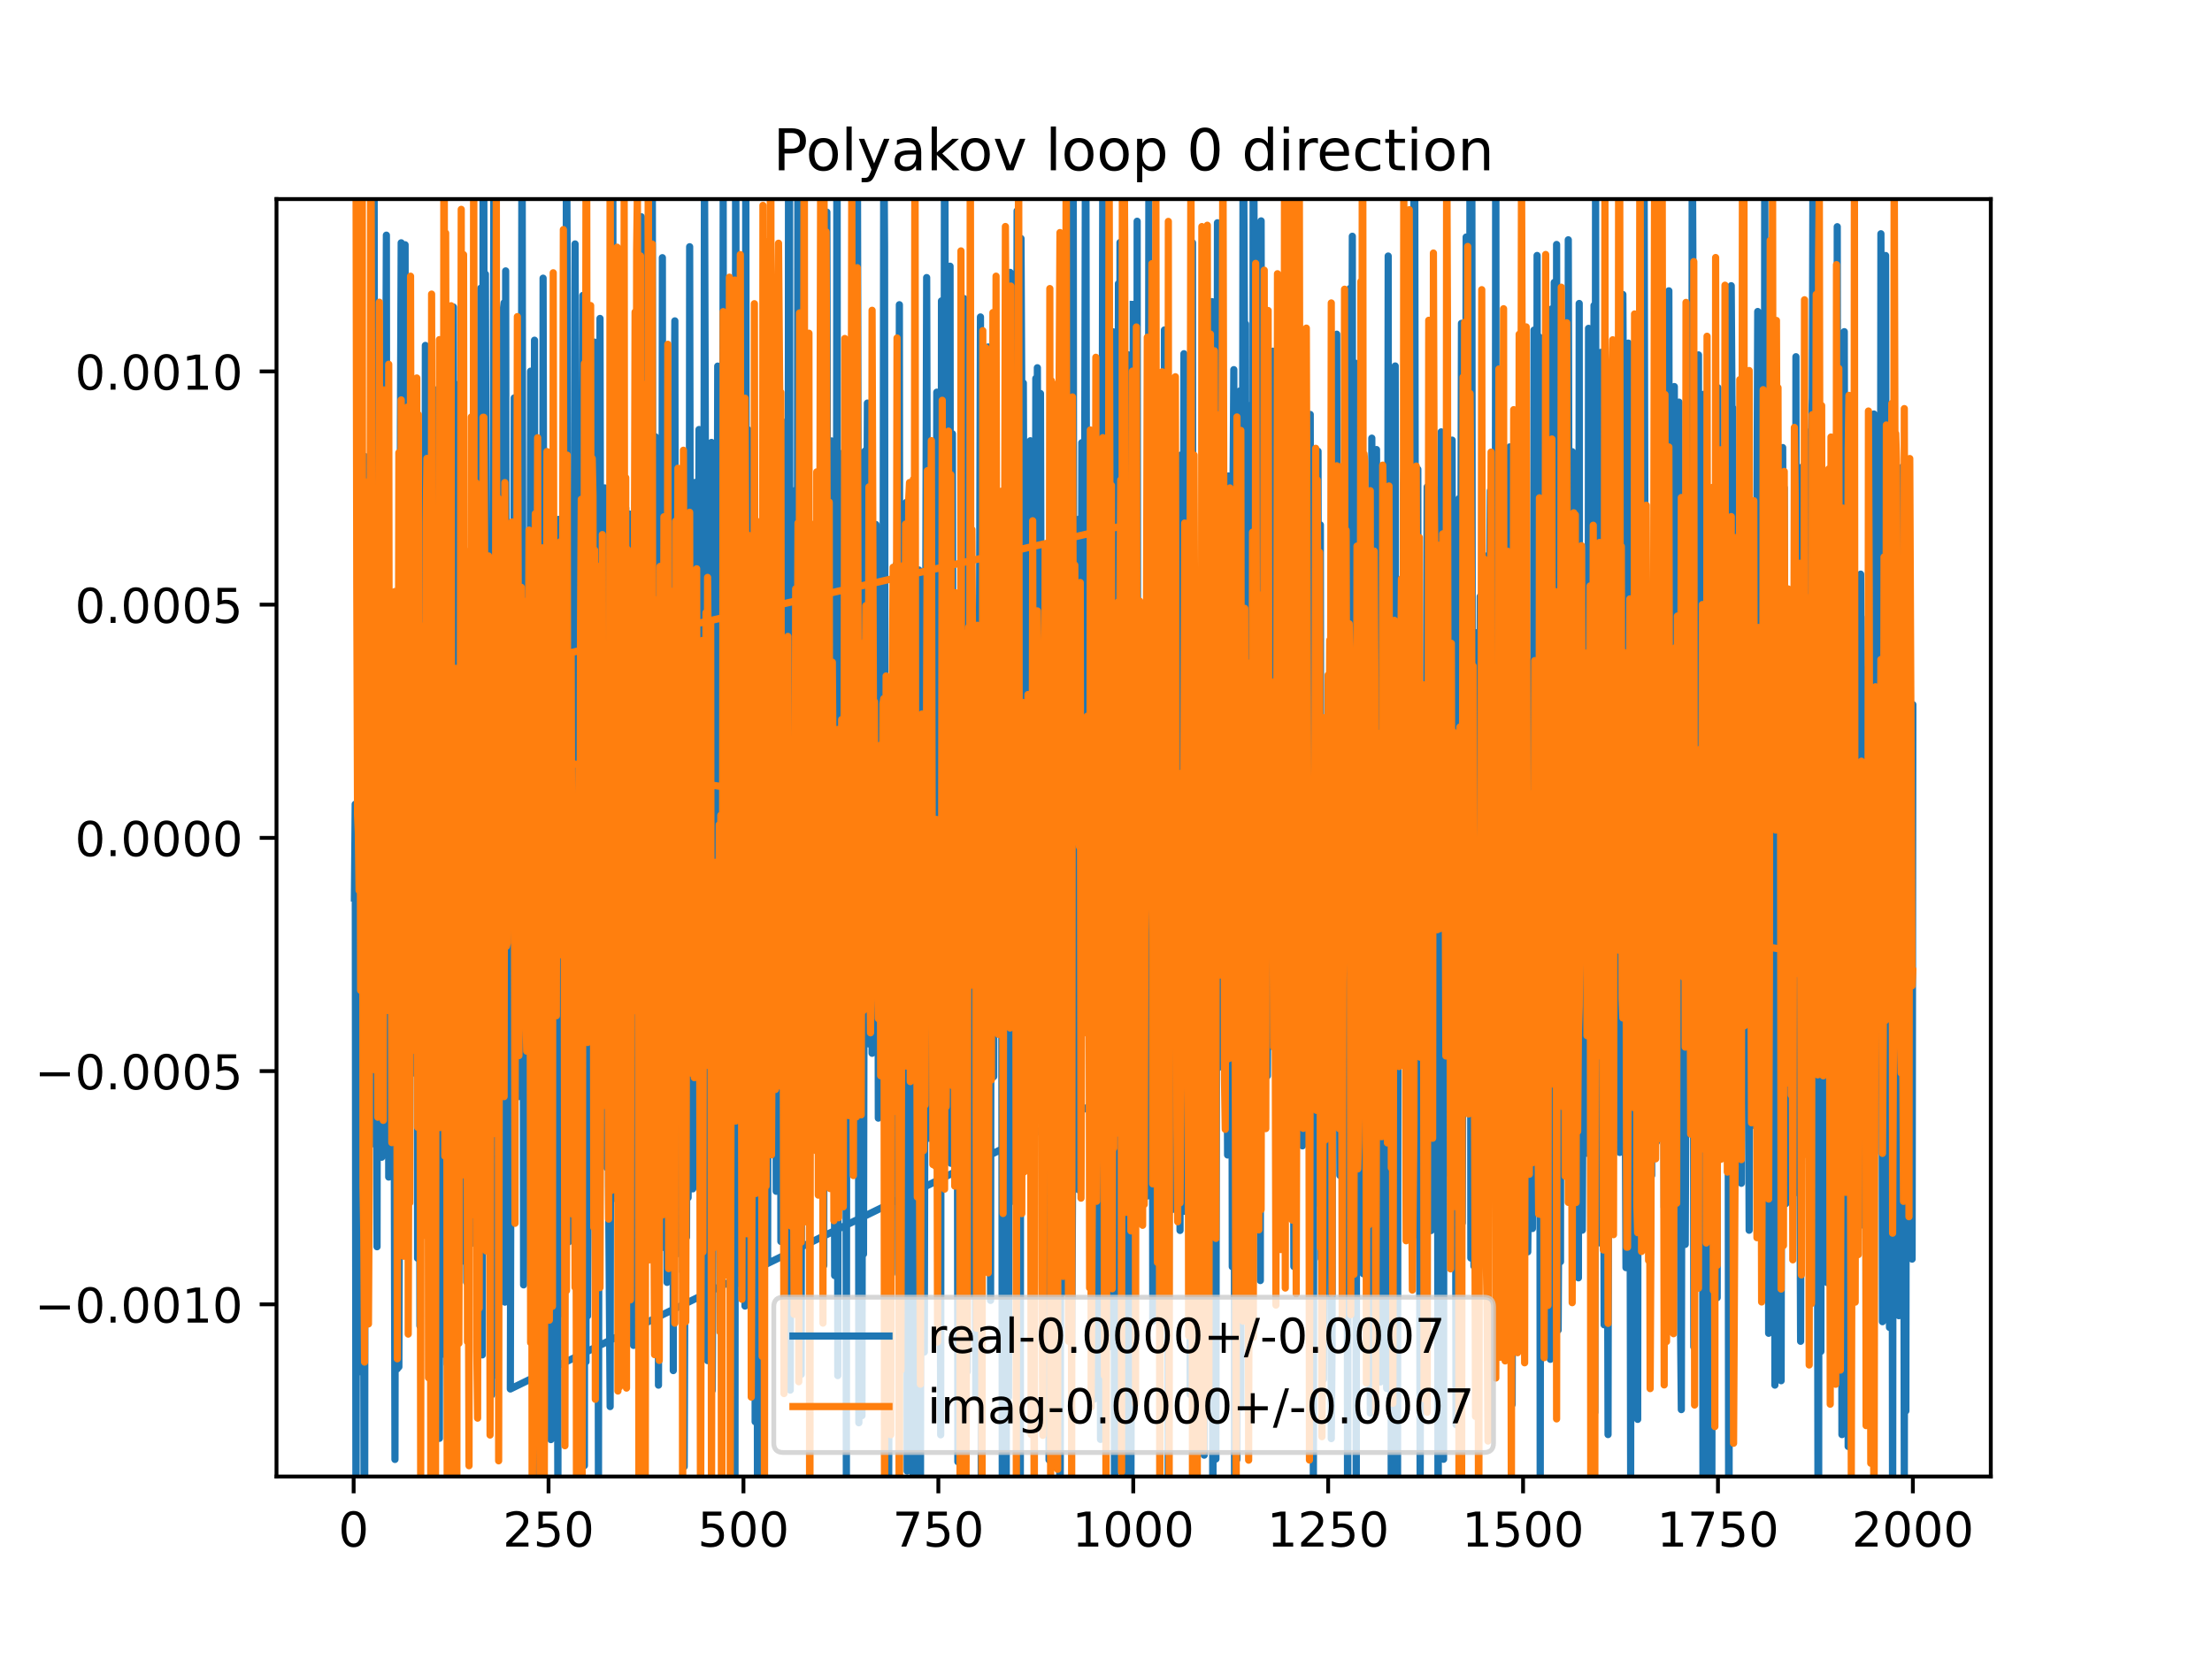 <?xml version="1.0" encoding="utf-8" standalone="no"?>
<!DOCTYPE svg PUBLIC "-//W3C//DTD SVG 1.1//EN"
  "http://www.w3.org/Graphics/SVG/1.1/DTD/svg11.dtd">
<!-- Created with matplotlib (https://matplotlib.org/) -->
<svg height="345.6pt" version="1.1" viewBox="0 0 460.8 345.6" width="460.8pt" xmlns="http://www.w3.org/2000/svg" xmlns:xlink="http://www.w3.org/1999/xlink">
 <defs>
  <style type="text/css">
*{stroke-linecap:butt;stroke-linejoin:round;}
  </style>
 </defs>
 <g id="figure_1">
  <g id="patch_1">
   <path d="M 0 345.6 
L 460.8 345.6 
L 460.8 0 
L 0 0 
z
" style="fill:#ffffff;"/>
  </g>
  <g id="axes_1">
   <g id="patch_2">
    <path d="M 57.6 307.584 
L 414.72 307.584 
L 414.72 41.472 
L 57.6 41.472 
z
" style="fill:#ffffff;"/>
   </g>
   <g id="matplotlib.axis_1">
    <g id="xtick_1">
     <g id="line2d_1">
      <defs>
       <path d="M 0 0 
L 0 3.5 
" id="mf47e962dce" style="stroke:#000000;stroke-width:0.8;"/>
      </defs>
      <g>
       <use style="stroke:#000000;stroke-width:0.8;" x="73.67" xlink:href="#mf47e962dce" y="307.584"/>
      </g>
     </g>
     <g id="text_1">
      <!-- 0 -->
      <defs>
       <path d="M 31.781 66.406 
Q 24.172 66.406 20.328 58.906 
Q 16.5 51.422 16.5 36.375 
Q 16.5 21.391 20.328 13.891 
Q 24.172 6.391 31.781 6.391 
Q 39.453 6.391 43.281 13.891 
Q 47.125 21.391 47.125 36.375 
Q 47.125 51.422 43.281 58.906 
Q 39.453 66.406 31.781 66.406 
z
M 31.781 74.219 
Q 44.047 74.219 50.516 64.516 
Q 56.984 54.828 56.984 36.375 
Q 56.984 17.969 50.516 8.266 
Q 44.047 -1.422 31.781 -1.422 
Q 19.531 -1.422 13.062 8.266 
Q 6.594 17.969 6.594 36.375 
Q 6.594 54.828 13.062 64.516 
Q 19.531 74.219 31.781 74.219 
z
" id="DejaVuSans-48"/>
      </defs>
      <g transform="translate(70.489 322.182)scale(0.1 -0.1)">
       <use xlink:href="#DejaVuSans-48"/>
      </g>
     </g>
    </g>
    <g id="xtick_2">
     <g id="line2d_2">
      <g>
       <use style="stroke:#000000;stroke-width:0.8;" x="114.272" xlink:href="#mf47e962dce" y="307.584"/>
      </g>
     </g>
     <g id="text_2">
      <!-- 250 -->
      <defs>
       <path d="M 19.188 8.297 
L 53.609 8.297 
L 53.609 0 
L 7.328 0 
L 7.328 8.297 
Q 12.938 14.109 22.625 23.891 
Q 32.328 33.688 34.812 36.531 
Q 39.547 41.844 41.422 45.531 
Q 43.312 49.219 43.312 52.781 
Q 43.312 58.594 39.234 62.25 
Q 35.156 65.922 28.609 65.922 
Q 23.969 65.922 18.812 64.312 
Q 13.672 62.703 7.812 59.422 
L 7.812 69.391 
Q 13.766 71.781 18.938 73 
Q 24.125 74.219 28.422 74.219 
Q 39.75 74.219 46.484 68.547 
Q 53.219 62.891 53.219 53.422 
Q 53.219 48.922 51.531 44.891 
Q 49.859 40.875 45.406 35.406 
Q 44.188 33.984 37.641 27.219 
Q 31.109 20.453 19.188 8.297 
z
" id="DejaVuSans-50"/>
       <path d="M 10.797 72.906 
L 49.516 72.906 
L 49.516 64.594 
L 19.828 64.594 
L 19.828 46.734 
Q 21.969 47.469 24.109 47.828 
Q 26.266 48.188 28.422 48.188 
Q 40.625 48.188 47.75 41.5 
Q 54.891 34.812 54.891 23.391 
Q 54.891 11.625 47.562 5.094 
Q 40.234 -1.422 26.906 -1.422 
Q 22.312 -1.422 17.547 -0.641 
Q 12.797 0.141 7.719 1.703 
L 7.719 11.625 
Q 12.109 9.234 16.797 8.062 
Q 21.484 6.891 26.703 6.891 
Q 35.156 6.891 40.078 11.328 
Q 45.016 15.766 45.016 23.391 
Q 45.016 31 40.078 35.438 
Q 35.156 39.891 26.703 39.891 
Q 22.75 39.891 18.812 39.016 
Q 14.891 38.141 10.797 36.281 
z
" id="DejaVuSans-53"/>
      </defs>
      <g transform="translate(104.729 322.182)scale(0.1 -0.1)">
       <use xlink:href="#DejaVuSans-50"/>
       <use x="63.623" xlink:href="#DejaVuSans-53"/>
       <use x="127.246" xlink:href="#DejaVuSans-48"/>
      </g>
     </g>
    </g>
    <g id="xtick_3">
     <g id="line2d_3">
      <g>
       <use style="stroke:#000000;stroke-width:0.8;" x="154.875" xlink:href="#mf47e962dce" y="307.584"/>
      </g>
     </g>
     <g id="text_3">
      <!-- 500 -->
      <g transform="translate(145.331 322.182)scale(0.1 -0.1)">
       <use xlink:href="#DejaVuSans-53"/>
       <use x="63.623" xlink:href="#DejaVuSans-48"/>
       <use x="127.246" xlink:href="#DejaVuSans-48"/>
      </g>
     </g>
    </g>
    <g id="xtick_4">
     <g id="line2d_4">
      <g>
       <use style="stroke:#000000;stroke-width:0.8;" x="195.477" xlink:href="#mf47e962dce" y="307.584"/>
      </g>
     </g>
     <g id="text_4">
      <!-- 750 -->
      <defs>
       <path d="M 8.203 72.906 
L 55.078 72.906 
L 55.078 68.703 
L 28.609 0 
L 18.312 0 
L 43.219 64.594 
L 8.203 64.594 
z
" id="DejaVuSans-55"/>
      </defs>
      <g transform="translate(185.933 322.182)scale(0.1 -0.1)">
       <use xlink:href="#DejaVuSans-55"/>
       <use x="63.623" xlink:href="#DejaVuSans-53"/>
       <use x="127.246" xlink:href="#DejaVuSans-48"/>
      </g>
     </g>
    </g>
    <g id="xtick_5">
     <g id="line2d_5">
      <g>
       <use style="stroke:#000000;stroke-width:0.8;" x="236.079" xlink:href="#mf47e962dce" y="307.584"/>
      </g>
     </g>
     <g id="text_5">
      <!-- 1000 -->
      <defs>
       <path d="M 12.406 8.297 
L 28.516 8.297 
L 28.516 63.922 
L 10.984 60.406 
L 10.984 69.391 
L 28.422 72.906 
L 38.281 72.906 
L 38.281 8.297 
L 54.391 8.297 
L 54.391 0 
L 12.406 0 
z
" id="DejaVuSans-49"/>
      </defs>
      <g transform="translate(223.354 322.182)scale(0.1 -0.1)">
       <use xlink:href="#DejaVuSans-49"/>
       <use x="63.623" xlink:href="#DejaVuSans-48"/>
       <use x="127.246" xlink:href="#DejaVuSans-48"/>
       <use x="190.869" xlink:href="#DejaVuSans-48"/>
      </g>
     </g>
    </g>
    <g id="xtick_6">
     <g id="line2d_6">
      <g>
       <use style="stroke:#000000;stroke-width:0.8;" x="276.681" xlink:href="#mf47e962dce" y="307.584"/>
      </g>
     </g>
     <g id="text_6">
      <!-- 1250 -->
      <g transform="translate(263.956 322.182)scale(0.1 -0.1)">
       <use xlink:href="#DejaVuSans-49"/>
       <use x="63.623" xlink:href="#DejaVuSans-50"/>
       <use x="127.246" xlink:href="#DejaVuSans-53"/>
       <use x="190.869" xlink:href="#DejaVuSans-48"/>
      </g>
     </g>
    </g>
    <g id="xtick_7">
     <g id="line2d_7">
      <g>
       <use style="stroke:#000000;stroke-width:0.8;" x="317.283" xlink:href="#mf47e962dce" y="307.584"/>
      </g>
     </g>
     <g id="text_7">
      <!-- 1500 -->
      <g transform="translate(304.558 322.182)scale(0.1 -0.1)">
       <use xlink:href="#DejaVuSans-49"/>
       <use x="63.623" xlink:href="#DejaVuSans-53"/>
       <use x="127.246" xlink:href="#DejaVuSans-48"/>
       <use x="190.869" xlink:href="#DejaVuSans-48"/>
      </g>
     </g>
    </g>
    <g id="xtick_8">
     <g id="line2d_8">
      <g>
       <use style="stroke:#000000;stroke-width:0.8;" x="357.885" xlink:href="#mf47e962dce" y="307.584"/>
      </g>
     </g>
     <g id="text_8">
      <!-- 1750 -->
      <g transform="translate(345.16 322.182)scale(0.1 -0.1)">
       <use xlink:href="#DejaVuSans-49"/>
       <use x="63.623" xlink:href="#DejaVuSans-55"/>
       <use x="127.246" xlink:href="#DejaVuSans-53"/>
       <use x="190.869" xlink:href="#DejaVuSans-48"/>
      </g>
     </g>
    </g>
    <g id="xtick_9">
     <g id="line2d_9">
      <g>
       <use style="stroke:#000000;stroke-width:0.8;" x="398.487" xlink:href="#mf47e962dce" y="307.584"/>
      </g>
     </g>
     <g id="text_9">
      <!-- 2000 -->
      <g transform="translate(385.762 322.182)scale(0.1 -0.1)">
       <use xlink:href="#DejaVuSans-50"/>
       <use x="63.623" xlink:href="#DejaVuSans-48"/>
       <use x="127.246" xlink:href="#DejaVuSans-48"/>
       <use x="190.869" xlink:href="#DejaVuSans-48"/>
      </g>
     </g>
    </g>
   </g>
   <g id="matplotlib.axis_2">
    <g id="ytick_1">
     <g id="line2d_10">
      <defs>
       <path d="M 0 0 
L -3.5 0 
" id="m3fd0fa9c43" style="stroke:#000000;stroke-width:0.8;"/>
      </defs>
      <g>
       <use style="stroke:#000000;stroke-width:0.8;" x="57.6" xlink:href="#m3fd0fa9c43" y="271.716"/>
      </g>
     </g>
     <g id="text_10">
      <!-- −0.0010 -->
      <defs>
       <path d="M 10.594 35.5 
L 73.188 35.5 
L 73.188 27.203 
L 10.594 27.203 
z
" id="DejaVuSans-8722"/>
       <path d="M 10.688 12.406 
L 21 12.406 
L 21 0 
L 10.688 0 
z
" id="DejaVuSans-46"/>
      </defs>
      <g transform="translate(7.23 275.516)scale(0.1 -0.1)">
       <use xlink:href="#DejaVuSans-8722"/>
       <use x="83.789" xlink:href="#DejaVuSans-48"/>
       <use x="147.412" xlink:href="#DejaVuSans-46"/>
       <use x="179.199" xlink:href="#DejaVuSans-48"/>
       <use x="242.822" xlink:href="#DejaVuSans-48"/>
       <use x="306.445" xlink:href="#DejaVuSans-49"/>
       <use x="370.068" xlink:href="#DejaVuSans-48"/>
      </g>
     </g>
    </g>
    <g id="ytick_2">
     <g id="line2d_11">
      <g>
       <use style="stroke:#000000;stroke-width:0.8;" x="57.6" xlink:href="#m3fd0fa9c43" y="223.131"/>
      </g>
     </g>
     <g id="text_11">
      <!-- −0.0005 -->
      <g transform="translate(7.23 226.93)scale(0.1 -0.1)">
       <use xlink:href="#DejaVuSans-8722"/>
       <use x="83.789" xlink:href="#DejaVuSans-48"/>
       <use x="147.412" xlink:href="#DejaVuSans-46"/>
       <use x="179.199" xlink:href="#DejaVuSans-48"/>
       <use x="242.822" xlink:href="#DejaVuSans-48"/>
       <use x="306.445" xlink:href="#DejaVuSans-48"/>
       <use x="370.068" xlink:href="#DejaVuSans-53"/>
      </g>
     </g>
    </g>
    <g id="ytick_3">
     <g id="line2d_12">
      <g>
       <use style="stroke:#000000;stroke-width:0.8;" x="57.6" xlink:href="#m3fd0fa9c43" y="174.545"/>
      </g>
     </g>
     <g id="text_12">
      <!-- 0.0000 -->
      <g transform="translate(15.609 178.344)scale(0.1 -0.1)">
       <use xlink:href="#DejaVuSans-48"/>
       <use x="63.623" xlink:href="#DejaVuSans-46"/>
       <use x="95.41" xlink:href="#DejaVuSans-48"/>
       <use x="159.033" xlink:href="#DejaVuSans-48"/>
       <use x="222.656" xlink:href="#DejaVuSans-48"/>
       <use x="286.279" xlink:href="#DejaVuSans-48"/>
      </g>
     </g>
    </g>
    <g id="ytick_4">
     <g id="line2d_13">
      <g>
       <use style="stroke:#000000;stroke-width:0.8;" x="57.6" xlink:href="#m3fd0fa9c43" y="125.959"/>
      </g>
     </g>
     <g id="text_13">
      <!-- 0.0005 -->
      <g transform="translate(15.609 129.758)scale(0.1 -0.1)">
       <use xlink:href="#DejaVuSans-48"/>
       <use x="63.623" xlink:href="#DejaVuSans-46"/>
       <use x="95.41" xlink:href="#DejaVuSans-48"/>
       <use x="159.033" xlink:href="#DejaVuSans-48"/>
       <use x="222.656" xlink:href="#DejaVuSans-48"/>
       <use x="286.279" xlink:href="#DejaVuSans-53"/>
      </g>
     </g>
    </g>
    <g id="ytick_5">
     <g id="line2d_14">
      <g>
       <use style="stroke:#000000;stroke-width:0.8;" x="57.6" xlink:href="#m3fd0fa9c43" y="77.373"/>
      </g>
     </g>
     <g id="text_14">
      <!-- 0.0010 -->
      <g transform="translate(15.609 81.172)scale(0.1 -0.1)">
       <use xlink:href="#DejaVuSans-48"/>
       <use x="63.623" xlink:href="#DejaVuSans-46"/>
       <use x="95.41" xlink:href="#DejaVuSans-48"/>
       <use x="159.033" xlink:href="#DejaVuSans-48"/>
       <use x="222.656" xlink:href="#DejaVuSans-49"/>
       <use x="286.279" xlink:href="#DejaVuSans-48"/>
      </g>
     </g>
    </g>
   </g>
   <g id="line2d_15">
    <path clip-path="url(#p0aeec84287)" d="M 73.833 187.064 
L 73.995 167.534 
L 74.158 323.827 
L 74.32 222.64 
L 74.482 231.697 
L 74.645 163.632 
L 74.807 285.779 
L 74.97 128.304 
L 75.132 223.421 
L 75.294 194.973 
L 75.457 126.329 
L 75.918 346.6 
M 75.954 346.6 
L 76.106 95.131 
L 76.269 169.204 
L 76.431 121.539 
L 76.594 221.143 
L 76.756 166.674 
L 76.918 153.154 
L 77.081 238.565 
L 77.406 112 
L 77.568 91.296 
L 77.731 182.723 
L 77.893 2.9 
L 78.055 123.834 
L 78.218 139.11 
L 78.543 259.718 
L 78.705 145.357 
L 78.867 215.539 
L 79.03 232.524 
L 79.192 111.521 
L 79.355 219.994 
L 79.517 241.072 
L 79.679 133.104 
L 79.842 168.376 
L 80.004 76.027 
L 80.167 135.113 
L 80.491 48.988 
L 80.654 213.213 
L 80.816 118.613 
L 80.979 245.203 
L 81.628 142.057 
L 81.791 169.932 
L 81.953 152.705 
L 82.278 304.026 
L 82.44 196.616 
L 82.603 189.751 
L 82.765 285.146 
L 82.928 188.796 
L 83.09 284.749 
L 83.252 237.137 
L 83.415 88.895 
L 83.577 50.581 
L 83.902 137.639 
L 84.064 94.914 
L 84.227 107.875 
L 84.389 50.984 
L 84.552 207.522 
L 84.714 99.524 
L 84.877 92.917 
L 85.201 221.518 
L 85.364 116.256 
L 85.526 197.182 
L 85.689 172.438 
L 85.851 223.578 
L 86.176 169.946 
L 86.338 223.385 
L 86.501 202.156 
L 86.663 132.627 
L 86.825 132.687 
L 86.988 262.117 
L 87.15 146.668 
L 87.313 138.721 
L 87.475 276.195 
L 87.637 170.243 
L 87.8 137.757 
L 87.962 135.968 
L 88.125 170.624 
L 88.287 248.982 
L 88.449 229.627 
L 88.612 71.96 
L 88.774 106.611 
L 88.937 196.372 
L 89.099 185.431 
L 89.424 243.916 
L 89.586 221.559 
L 89.749 151.634 
L 89.911 203 
L 90.074 299.143 
L 90.236 81.003 
L 90.723 248.466 
L 91.048 133.094 
L 91.21 275.4 
L 91.373 231.984 
L 91.535 299.638 
L 91.698 117.737 
L 91.86 152.241 
L 92.022 215.555 
L 92.185 227.466 
L 92.347 282.085 
L 92.672 189.64 
L 92.835 144.078 
L 92.997 173.574 
L 93.159 284.136 
L 93.322 158.198 
L 93.484 158.056 
L 93.809 273.647 
L 93.971 176.778 
L 94.134 205.547 
L 94.459 63.953 
L 94.621 234.905 
L 94.783 234.905 
L 95.108 129.451 
L 95.271 134.575 
L 95.433 80.113 
L 95.595 80.113 
L 95.92 212.259 
L 96.083 198.812 
L 96.245 236.252 
L 96.408 236.252 
L 96.732 159.158 
L 96.895 262.876 
L 97.057 195.451 
L 97.22 267.103 
L 97.544 117.352 
L 97.707 182.657 
L 97.869 177.098 
L 98.032 157.983 
L 98.194 241.721 
L 98.356 176.126 
L 98.519 258.966 
L 98.681 139.393 
L 99.006 252.637 
L 99.168 111.501 
L 99.331 125.758 
L 99.493 274.832 
L 99.656 123.797 
L 99.818 230.504 
L 99.98 179.509 
L 100.143 60.04 
L 100.305 249.813 
L 100.468 282.251 
L 100.63 39.498 
L 100.793 39.498 
L 100.955 200.198 
L 101.117 57.103 
L 101.442 178.143 
L 101.605 161.703 
L 101.767 221.565 
L 102.092 147.052 
L 102.254 121.437 
L 102.417 290.592 
L 102.741 122.684 
L 102.904 17.345 
L 103.229 232.946 
L 103.391 53.643 
L 103.553 286.546 
L 103.716 68.678 
L 103.878 207.476 
L 104.041 141.332 
L 104.203 147.919 
L 104.366 159.796 
L 104.528 95.21 
L 104.69 211.49 
L 104.853 64.465 
L 105.015 63.084 
L 105.178 271.258 
L 105.34 56.435 
L 105.502 182.051 
L 105.665 213.106 
L 105.827 133.072 
L 105.99 119.121 
L 106.152 163.898 
L 236.241 218.235 
L 236.566 70.014 
L 236.728 250.428 
L 236.891 46.088 
L 237.053 220.275 
L 237.216 137.241 
L 237.378 133.356 
L 237.54 231.215 
L 237.703 129.267 
L 237.865 196.585 
L 238.028 134.313 
L 238.19 225.121 
L 238.353 139.196 
L 238.515 192.785 
L 238.677 126.194 
L 238.84 247.47 
L 239.002 249.15 
L 239.165 173.621 
L 239.327 40.556 
L 239.489 168.894 
L 239.652 184.573 
L 239.814 72.946 
L 239.977 110.056 
L 240.139 275.201 
L 240.301 200.21 
L 240.464 206.78 
L 240.789 84.96 
L 241.113 252.041 
L 241.276 114.897 
L 241.438 162.358 
L 241.601 164.821 
L 241.926 257.024 
L 242.088 166.873 
L 242.413 246.016 
L 242.575 68.737 
L 242.738 68.737 
L 242.9 163.648 
L 243.062 193.18 
L 243.225 193.18 
L 243.387 340.481 
L 243.55 224.888 
L 243.712 198.725 
L 243.874 198.725 
L 244.037 191.206 
L 244.199 152.048 
L 244.362 251.922 
L 244.524 237.466 
L 244.686 157.765 
L 244.849 180.291 
L 245.011 231.383 
L 245.174 150.921 
L 245.336 241.655 
L 245.498 177.017 
L 245.661 199.506 
L 245.823 256.322 
L 245.986 94.803 
L 246.148 164.008 
L 246.311 145.532 
L 246.473 160.18 
L 246.635 73.686 
L 246.798 252.337 
L 246.96 193.078 
L 247.123 195.125 
L 247.285 163.571 
L 247.447 216.384 
L 247.61 77.068 
L 247.935 290.507 
L 248.097 98.872 
L 248.259 169.228 
L 248.422 50.566 
L 248.584 288.497 
L 248.747 249.327 
L 248.909 238.436 
L 249.071 303.609 
L 249.234 182.449 
L 249.396 227.432 
L 249.721 179.63 
L 249.884 119.311 
L 250.046 241.444 
L 250.208 231.371 
L 250.371 194.499 
L 250.533 238.831 
L 250.696 156.04 
L 250.858 303.136 
L 251.02 158.173 
L 251.183 201.166 
L 251.345 134.36 
L 251.508 118.279 
L 251.832 224.435 
L 251.995 101.458 
L 252.157 210.614 
L 252.482 62.834 
L 252.644 330.659 
L 252.807 235.488 
L 252.969 235.488 
L 253.132 145.899 
L 253.294 303.937 
L 253.619 46.406 
L 253.781 189.637 
L 253.944 222.329 
L 254.106 139.661 
L 254.269 138.363 
L 254.431 138.363 
L 254.593 167.496 
L 254.756 105.797 
L 254.918 115.894 
L 255.081 192.429 
L 255.243 204.386 
L 255.405 171.341 
L 255.73 240.602 
L 255.893 99.148 
L 256.217 235.242 
L 256.542 122.677 
L 256.705 263.876 
L 256.867 100.381 
L 257.029 77.003 
L 257.192 325.872 
L 257.354 269.442 
L 257.517 100.159 
L 257.679 304.016 
L 258.004 97.831 
L 258.166 227.142 
L 258.329 81.422 
L 258.491 293.192 
L 258.654 126.702 
L 258.816 128.629 
L 258.978 10.622 
L 259.303 83.783 
L 259.466 67.48 
L 259.628 207.764 
L 259.79 234.107 
L 259.953 186.813 
L 260.115 84.476 
L 260.44 224.506 
L 260.765 143.716 
L 260.927 238.151 
L 261.077 -1 
M 261.135 -1 
L 261.252 51.963 
L 261.415 244.756 
L 261.739 163.903 
L 261.902 183.529 
L 262.064 162.546 
L 262.227 228.995 
L 262.389 149.327 
L 262.551 266.76 
L 262.714 46.016 
L 262.876 153.623 
L 263.039 149.154 
L 263.201 202.94 
L 263.526 88.557 
L 263.688 95.704 
L 263.851 132.222 
L 264.013 224.124 
L 264.338 147.67 
L 264.5 218.033 
L 264.663 106.123 
L 264.825 113.589 
L 264.988 137.091 
L 265.15 73.162 
L 265.312 92.823 
L 265.475 206.233 
L 265.637 164.466 
L 265.8 83.963 
L 266.124 235.291 
L 266.287 145.438 
L 266.449 191.436 
L 266.612 113.474 
L 266.774 219.439 
L 266.936 238.579 
L 267.099 236.785 
L 267.261 148.58 
L 267.424 165.72 
L 267.586 87.88 
L 267.748 179.073 
L 267.911 146.618 
L 268.073 179.439 
L 268.236 189.725 
L 268.398 240.285 
L 268.723 152.788 
L 268.885 239.986 
L 269.048 157.862 
L 269.21 203.594 
L 269.373 192.098 
L 269.535 263.846 
L 269.697 197.197 
L 269.86 182.638 
L 270.022 179.622 
L 270.185 116.915 
L 270.347 217.612 
L 270.509 134.516 
L 270.672 162.485 
L 270.834 144.89 
L 270.997 202.993 
L 271.159 87.151 
L 271.321 238.703 
L 271.484 189.653 
L 271.646 234.117 
L 271.809 210.437 
L 271.971 139.728 
L 272.133 231.326 
L 272.458 183.989 
L 272.621 183.989 
L 272.946 86.336 
L 273.27 295.924 
L 273.433 120.003 
L 273.595 314.474 
L 273.758 161.191 
L 273.92 164.03 
L 274.082 231.754 
L 274.245 155.241 
L 274.407 213.403 
L 274.57 94.004 
L 274.732 250.647 
L 274.894 123.195 
L 275.057 109.34 
L 275.219 262.172 
L 275.544 220.06 
L 275.706 287.354 
L 276.031 169.458 
L 276.356 208.838 
L 276.519 165.114 
L 276.681 243.771 
L 276.843 202.932 
L 277.006 194.317 
L 277.168 201.571 
L 277.331 299.69 
L 277.493 280.47 
L 277.655 117.146 
L 277.818 202.87 
L 277.98 197.661 
L 278.143 226.024 
L 278.467 69.619 
L 278.63 202.337 
L 278.792 132.804 
L 279.117 244.859 
L 279.279 152.726 
L 279.442 141.993 
L 279.767 153.628 
L 279.929 105.882 
L 280.091 260.181 
L 280.254 157.91 
L 280.416 164.899 
L 280.579 110.855 
L 280.738 346.6 
M 280.744 346.6 
L 280.904 126.601 
L 281.066 61.292 
L 281.228 60.087 
L 281.391 166.845 
L 281.716 49.216 
L 281.878 265.772 
L 282.04 161.712 
L 282.203 210.409 
L 282.365 75.659 
L 282.528 327.572 
L 282.69 99.066 
L 283.015 139.389 
L 283.177 202.778 
L 283.34 162.973 
L 283.502 91.878 
L 283.664 184.093 
L 283.827 87.237 
L 283.989 265.346 
L 284.152 156.9 
L 284.314 204.99 
L 284.477 121.467 
L 284.639 216.171 
L 284.801 117.762 
L 284.964 117.762 
L 285.126 154.757 
L 285.289 161.393 
L 285.451 294.386 
L 285.776 91.274 
L 285.938 194.468 
L 286.263 227.88 
L 286.425 204.25 
L 286.588 208.092 
L 286.75 93.65 
L 286.913 145.627 
L 287.075 103.585 
L 287.237 186.395 
L 287.4 109.662 
L 287.562 287.889 
L 287.725 159.344 
L 287.887 159.344 
L 288.05 215.411 
L 288.212 189.334 
L 288.374 111.187 
L 288.537 161.132 
L 288.699 147.434 
L 288.862 289.22 
L 289.186 53.337 
L 289.349 263.984 
L 289.674 92.03 
L 289.836 345.03 
L 289.998 188.008 
L 290.161 139.294 
L 290.323 270.36 
L 290.486 227.196 
L 290.648 76.238 
L 290.81 214.282 
L 290.973 214.282 
L 291.135 307.79 
L 291.298 122.421 
L 291.622 194.762 
L 291.785 200.087 
L 291.947 122.687 
L 292.11 174.5 
L 292.272 156.027 
L 292.435 100.842 
L 292.597 95.756 
L 292.922 208.001 
L 293.084 193.074 
L 293.247 56.964 
L 293.409 153.582 
L 293.571 137.197 
L 293.734 203.59 
L 293.896 221.946 
L 294.059 221.946 
L 294.221 165.627 
L 294.383 184.94 
L 294.546 36.82 
L 294.708 28.694 
L 295.033 257.203 
L 295.195 135.291 
L 295.358 97.746 
L 295.52 239.083 
L 295.683 232.051 
L 295.845 311.036 
L 296.008 234.758 
L 296.17 230.453 
L 296.332 176.018 
L 296.495 186.424 
L 296.657 211.016 
L 296.82 179.775 
L 296.982 199.367 
L 297.307 101.429 
L 297.632 242.162 
L 297.794 186.27 
L 297.956 178.304 
L 298.119 256.352 
L 298.281 200.383 
L 298.444 208.967 
L 298.606 204.745 
L 298.768 105.296 
L 298.931 210.928 
L 299.093 215.463 
L 299.256 102.064 
L 299.418 168.522 
L 299.581 336.307 
L 299.743 214.479 
L 299.905 261.52 
L 300.068 203.802 
L 300.23 89.967 
L 300.393 293.612 
L 300.555 209.765 
L 300.717 303.991 
L 300.88 105.316 
L 301.042 188.046 
L 301.205 155.186 
L 301.367 203.725 
L 301.529 214.117 
L 301.692 153.639 
L 301.854 191.256 
L 302.017 198.026 
L 302.179 244.709 
L 302.341 114.113 
L 302.504 91.687 
L 302.666 210.104 
L 302.991 178.611 
L 303.153 200.221 
L 303.316 296.775 
L 303.478 125.02 
L 303.803 260.292 
L 303.966 103.843 
L 304.29 131.958 
L 304.453 67.359 
L 304.615 254.759 
L 304.94 165.155 
L 305.102 190.997 
L 305.265 144.792 
L 305.427 49.384 
L 305.59 177.572 
L 305.914 223.68 
L 306.077 219.395 
L 306.239 3.285 
L 306.402 262.068 
L 306.542 -1 
M 306.594 -1 
L 306.726 185.894 
L 306.889 139.214 
L 307.051 263.775 
L 307.214 140.764 
L 307.376 131.793 
L 307.539 279.516 
L 308.026 163.523 
L 308.188 219.766 
L 308.351 124.247 
L 308.513 224.868 
L 308.838 261.332 
L 309 126.095 
L 309.325 232.576 
L 309.65 155.83 
L 309.812 238.892 
L 309.975 115.698 
L 310.137 205.373 
L 310.299 123.867 
L 310.462 102.216 
L 310.624 238.391 
L 310.787 170.698 
L 311.112 226.433 
L 311.274 177.277 
L 311.436 233.243 
L 311.599 1.187 
L 311.761 280.232 
L 311.924 96.196 
L 312.086 213.05 
L 312.248 158.916 
L 312.573 261.943 
L 312.736 154.443 
L 312.898 261.732 
L 313.06 162.373 
L 313.223 146.348 
L 313.385 211.35 
L 313.548 212.336 
L 313.71 135.961 
L 313.872 239.21 
L 314.035 94.943 
L 314.197 188.085 
L 314.522 93.093 
L 314.684 231.189 
L 314.847 235.751 
L 315.009 292.571 
L 315.172 225.247 
L 315.334 99.06 
L 315.497 222.618 
L 315.821 170.049 
L 315.984 256.091 
L 316.146 219.544 
L 316.309 232.088 
L 316.471 185.891 
L 316.633 203.024 
L 316.796 101.967 
L 316.958 109.476 
L 317.121 128.373 
L 317.283 248.751 
L 317.445 85.639 
L 317.933 238.669 
L 318.095 137.609 
L 318.257 260.783 
L 318.42 245.267 
L 318.582 245.267 
L 318.907 174.995 
L 319.232 255.921 
L 319.394 216.449 
L 319.557 68.763 
L 319.719 229.668 
L 319.882 187.13 
L 320.044 204.312 
L 320.206 53.219 
L 320.369 172.436 
L 320.531 180.931 
L 320.694 70.225 
L 320.856 319.745 
L 321.018 116.589 
L 321.181 142.313 
L 321.506 86.591 
L 321.668 157.015 
L 321.83 84.834 
L 321.993 253.094 
L 322.318 236.834 
L 322.48 66.414 
L 322.643 100.245 
L 322.805 268.944 
L 322.967 283.168 
L 323.292 64.322 
L 323.617 163.019 
L 323.779 58.825 
L 323.942 226.829 
L 324.104 277.291 
L 324.267 50.928 
L 324.591 277.089 
L 324.754 244.752 
L 324.916 106.662 
L 325.079 262.839 
L 325.241 66.856 
L 325.403 191.264 
L 325.566 204.864 
L 325.728 242.945 
L 325.891 129.585 
L 326.053 162.636 
L 326.216 134.179 
L 326.378 225.921 
L 326.54 223.928 
L 326.703 49.955 
L 327.028 190.491 
L 327.19 232.363 
L 327.515 94.094 
L 327.677 213.981 
L 327.84 159.108 
L 328.164 241.245 
L 328.327 226.221 
L 328.489 157.373 
L 328.652 182.664 
L 328.814 266.194 
L 328.976 63.216 
L 329.139 243.816 
L 329.301 165.65 
L 329.464 191.627 
L 329.626 256.266 
L 329.788 220.79 
L 329.951 215.923 
L 330.113 206.499 
L 330.276 206.499 
L 330.438 225.841 
L 330.601 126.145 
L 330.763 240.285 
L 330.925 68.401 
L 331.25 221.572 
L 331.413 131.563 
L 331.575 129.968 
L 331.737 73.457 
L 331.9 145.553 
L 332.062 63.626 
L 332.225 294.212 
L 332.387 29.16 
L 332.549 207.279 
L 332.712 226.164 
L 332.874 179.128 
L 333.037 176.365 
L 333.199 178.718 
L 333.361 258.941 
L 333.524 73.395 
L 333.686 123.44 
L 333.849 123.44 
L 334.174 275.98 
L 334.498 209.195 
L 334.661 209.195 
L 334.823 238.477 
L 334.986 298.847 
L 335.148 194.538 
L 335.31 208.421 
L 335.473 83.091 
L 335.635 197.458 
L 335.798 227.095 
L 335.96 102.075 
L 336.122 108.865 
L 336.285 166.7 
L 336.447 115.205 
L 336.61 221.334 
L 336.934 221.334 
L 337.097 98.527 
L 337.422 240.077 
L 337.584 95.794 
L 337.909 128.493 
L 338.071 61.345 
L 338.234 92.743 
L 338.396 228.685 
L 338.559 228.685 
L 338.721 264.075 
L 338.883 245.629 
L 339.046 245.629 
L 339.208 71.477 
L 339.371 253.05 
L 339.533 227.081 
L 339.695 307.892 
L 339.858 193.207 
L 340.02 193.207 
L 340.183 279.242 
L 340.345 105.633 
L 340.507 194.956 
L 340.67 203.683 
L 340.832 174.264 
L 340.995 193.015 
L 341.157 295.683 
L 341.319 145.76 
L 341.482 233.291 
L 341.644 222.471 
L 341.807 237.107 
L 341.969 142.978 
L 342.132 194.536 
L 342.456 14.218 
L 342.781 172.01 
L 342.944 144.276 
L 343.106 162.324 
L 343.268 132.558 
L 343.431 179.398 
L 343.593 174.316 
L 343.756 228.6 
L 343.918 211.301 
L 344.08 244.841 
L 344.243 121.96 
L 344.405 224.954 
L 344.568 124.444 
L 344.73 201.833 
L 344.892 192.209 
L 345.055 237.923 
L 345.217 178.721 
L 345.38 189.727 
L 345.542 230.207 
L 345.705 211.94 
L 345.867 61.657 
L 346.029 61.657 
L 346.192 123.69 
L 346.354 97.969 
L 346.517 132.301 
L 346.679 251.47 
L 346.841 161.138 
L 347.166 121.734 
L 347.329 191.285 
L 347.491 184.639 
L 347.653 60.583 
L 347.978 264.131 
L 348.141 93.579 
L 348.303 220.296 
L 348.465 131.548 
L 348.628 142.974 
L 348.79 80.53 
L 348.953 199.35 
L 349.115 201.172 
L 349.278 192.164 
L 349.44 246.205 
L 349.602 103.825 
L 349.765 83.776 
L 350.09 276.408 
L 350.252 293.647 
L 350.577 118.734 
L 351.064 259.235 
L 351.226 222.362 
L 351.389 104.284 
L 351.551 210.983 
L 351.714 151.084 
L 352.201 166.107 
L 352.363 209.165 
L 352.526 21.74 
L 352.688 62.094 
L 352.85 280.564 
L 353.175 149.416 
L 353.338 125.487 
L 353.5 197.722 
L 353.663 191.44 
L 353.825 73.931 
L 353.987 216.555 
L 354.15 150.246 
L 354.312 179.093 
L 354.475 179.093 
L 354.637 173.347 
L 354.788 346.6 
M 354.807 346.6 
L 354.962 82.121 
L 355.124 236.34 
L 355.287 241.721 
L 355.449 135.345 
L 355.611 320.741 
L 355.774 260.389 
L 355.936 268.026 
L 356.099 147.551 
L 356.261 178.765 
L 356.423 333.941 
L 356.586 333.941 
L 356.748 191.378 
L 356.911 252.097 
L 357.073 132.553 
L 357.236 199.047 
L 357.398 149.482 
L 357.56 251.475 
L 357.723 270.335 
L 357.885 80.787 
L 358.048 184.439 
L 358.21 167.036 
L 358.372 191.018 
L 358.535 99.321 
L 358.86 203.92 
L 359.022 227.783 
L 359.184 230.036 
L 359.347 234.105 
L 359.672 98.15 
L 359.834 140.235 
L 359.996 215.91 
L 360.146 346.6 
M 360.169 346.6 
L 360.321 173.488 
L 360.484 187.048 
L 360.646 59.52 
L 360.809 84.975 
L 360.971 84.975 
L 361.133 157.514 
L 361.296 145.548 
L 361.458 168.505 
L 361.621 161.63 
L 361.783 183.084 
L 361.945 117.212 
L 362.108 117.212 
L 362.27 148.392 
L 362.433 144.302 
L 362.757 246.502 
L 362.92 117.978 
L 363.082 143.883 
L 363.245 143.883 
L 363.407 185.689 
L 363.569 89.536 
L 363.732 89.536 
L 364.381 256.28 
L 364.544 199.503 
L 364.706 183.55 
L 364.869 234.532 
L 365.031 145.007 
L 365.194 167.583 
L 365.356 221.302 
L 365.518 207.865 
L 365.681 138.83 
L 365.843 145.915 
L 366.168 64.889 
L 366.33 198.056 
L 366.493 93.994 
L 366.655 92.974 
L 366.818 215.405 
L 366.98 148.242 
L 367.142 163.782 
L 367.305 118.467 
L 367.467 268.114 
L 367.63 24.617 
L 367.792 140.24 
L 367.954 76.057 
L 368.117 112.248 
L 368.279 115.302 
L 368.442 277.746 
L 368.604 168.24 
L 368.767 197.276 
L 368.929 197.276 
L 369.091 246.99 
L 369.254 97.432 
L 369.416 173.968 
L 369.579 105.207 
L 369.741 288.545 
L 369.903 199.877 
L 370.066 205.225 
L 370.228 240.983 
L 370.391 150.845 
L 370.553 184.555 
L 370.715 120.82 
L 370.878 163.147 
L 371.04 287.631 
L 371.365 93.232 
L 371.527 139.291 
L 371.69 101.596 
L 372.015 250.748 
L 372.177 189.22 
L 372.34 203.047 
L 372.502 169.654 
L 372.664 174.062 
L 372.827 152.288 
L 372.989 166.899 
L 373.152 160.49 
L 373.314 146.964 
L 373.476 206.658 
L 373.639 171.7 
L 373.801 195.551 
L 373.964 248.453 
L 374.126 74.309 
L 374.288 210.214 
L 374.451 208.374 
L 374.613 197.64 
L 374.776 197.64 
L 375.1 279.413 
L 375.263 207.956 
L 375.425 220.713 
L 375.588 97.125 
L 375.75 224.028 
L 375.912 107.428 
L 376.237 203.592 
L 376.4 118.025 
L 376.562 111.287 
L 376.725 139.295 
L 376.887 188.628 
L 377.049 89.866 
L 377.212 153.417 
L 377.374 89.526 
L 377.537 82.824 
L 377.699 24.864 
L 378.024 135.961 
L 378.186 101.292 
L 378.349 249.392 
L 378.511 176.168 
L 378.77 346.6 
M 378.842 346.6 
L 378.998 86.403 
L 379.323 281.53 
L 379.485 118.528 
L 379.648 187.497 
L 379.81 111.955 
L 380.135 238.935 
L 380.298 238.935 
L 380.46 133.91 
L 380.622 267.183 
L 380.785 132.729 
L 380.947 184.647 
L 381.11 183.376 
L 381.272 257.966 
L 381.434 182.085 
L 381.597 245.584 
L 381.922 171.275 
L 382.084 192.008 
L 382.246 156.395 
L 382.409 248.762 
L 382.571 200.124 
L 382.734 47.225 
L 382.896 210.44 
L 383.058 244.939 
L 383.383 96.414 
L 383.708 298.852 
L 383.871 207.301 
L 384.033 291.154 
L 384.195 69.093 
L 384.52 237.26 
L 384.683 276.341 
L 384.845 156.394 
L 385.007 301.324 
L 385.17 175.307 
L 385.332 175.006 
L 385.495 123.774 
L 385.982 220.771 
L 386.144 142.506 
L 386.469 165.363 
L 386.631 236.266 
L 386.794 236.266 
L 386.956 227.486 
L 387.281 129.906 
L 387.443 220.613 
L 387.606 119.606 
L 387.768 151.083 
L 387.931 240.82 
L 388.093 255.21 
L 388.418 139.552 
L 388.58 141.994 
L 388.743 278.499 
L 388.905 161.684 
L 389.068 262.104 
L 389.23 128.508 
L 389.392 230.167 
L 389.555 136.012 
L 389.717 151.314 
L 389.88 197.536 
L 390.042 135.368 
L 390.204 135.368 
L 390.367 86.244 
L 390.529 240.214 
L 390.692 191.294 
L 390.854 218.177 
L 391.016 195.348 
L 391.179 188.273 
L 391.341 141.188 
L 391.504 136.1 
L 391.666 188.588 
L 391.829 48.696 
L 392.153 275.333 
L 392.316 177.593 
L 392.478 206.919 
L 392.803 53.225 
L 392.965 144.519 
L 393.128 156.105 
L 393.29 104.624 
L 393.453 163.719 
L 393.615 276.524 
L 394.102 152.299 
L 394.265 329.289 
L 394.427 138.466 
L 394.589 181.12 
L 394.752 153.335 
L 394.914 272.378 
L 395.239 115.218 
L 395.564 274.082 
L 395.889 176.448 
L 396.051 182.454 
L 396.376 97.231 
L 396.701 309.886 
L 396.863 142.765 
L 397.026 293.923 
L 397.188 170.08 
L 397.35 138.099 
L 397.513 148.11 
L 397.838 247.186 
L 398.162 214.452 
L 398.325 262.293 
L 398.487 146.777 
L 106.314 289.349 
L 106.639 145.329 
L 106.802 112.548 
L 106.964 163.468 
L 107.126 82.889 
L 107.451 217.625 
L 107.614 222.372 
L 107.776 206.167 
L 107.939 228.466 
L 108.101 147.623 
L 108.263 160.148 
L 108.588 119.491 
L 108.751 11.522 
L 109.075 267.663 
L 109.238 226.136 
L 109.4 137.856 
L 109.563 177.959 
L 109.725 123.642 
L 109.887 185.289 
L 110.05 196.45 
L 110.212 257.418 
L 110.537 77.32 
L 110.699 127.33 
L 110.862 219.69 
L 111.024 167.504 
L 111.187 201.751 
L 111.349 70.87 
L 111.511 309.13 
L 111.674 125.342 
L 111.836 144.354 
L 111.999 227.666 
L 112.161 194.573 
L 112.324 91.353 
L 112.486 128.523 
L 112.648 114.499 
L 112.811 228.947 
L 112.973 258.693 
L 113.136 57.95 
L 113.298 137.059 
L 113.623 172.41 
L 113.785 158.95 
L 113.948 164.801 
L 114.11 129.682 
L 114.272 277.45 
L 114.597 141.284 
L 114.76 299.896 
L 114.922 264.491 
L 115.084 104.419 
L 115.409 177.88 
L 115.572 138.61 
L 115.734 267.635 
L 115.897 185.71 
L 116.221 315.15 
L 116.384 108.189 
L 116.546 195.089 
L 116.709 138.257 
L 116.871 180.334 
L 117.033 109.726 
L 117.196 109.726 
L 117.358 273.762 
L 117.845 142.298 
L 118.008 19.878 
L 118.17 60.152 
L 118.495 258.69 
L 118.657 165.35 
L 118.82 191.929 
L 118.982 193.774 
L 119.145 144.693 
L 119.307 138.625 
L 119.47 149.931 
L 119.632 223.207 
L 119.794 50.814 
L 119.957 102.443 
L 120.119 259.454 
L 120.282 300.827 
L 120.444 115.427 
L 120.606 250.244 
L 120.769 195.673 
L 120.931 188.054 
L 121.094 215.033 
L 121.256 183.087 
L 121.418 61.542 
L 121.743 305.305 
L 121.906 63.356 
L 122.068 283.689 
L 122.23 139.762 
L 122.393 274.144 
L 122.555 245.612 
L 122.718 116.907 
L 122.88 214.499 
L 123.042 195.227 
L 123.205 136.603 
L 123.367 122.926 
L 123.53 234.834 
L 123.855 71.268 
L 124.017 156.629 
L 124.179 176.772 
L 124.342 177.469 
L 124.504 181.489 
L 124.667 313.302 
L 124.991 66.337 
L 125.316 224.393 
L 125.479 132.575 
L 125.641 233.59 
L 125.803 242.795 
L 125.966 101.637 
L 126.128 193.805 
L 126.291 202.886 
L 126.453 243.288 
L 126.615 121.208 
L 126.778 246.989 
L 127.103 293.016 
L 127.265 178.877 
L 127.428 155.295 
L 127.55 -1 
M 127.633 -1 
L 127.752 138.613 
L 127.915 78.764 
L 128.077 76.391 
L 128.24 108.419 
L 128.402 249.766 
L 128.564 147.327 
L 128.727 213.056 
L 128.889 214.059 
L 129.052 229.794 
L 129.376 92.382 
L 129.539 96.429 
L 129.701 173.854 
L 129.864 89.178 
L 130.026 207.289 
L 130.188 182.157 
L 130.351 105.849 
L 130.513 207.462 
L 130.676 198.595 
L 130.838 274.813 
L 131.001 108.532 
L 131.163 107.086 
L 131.325 253.434 
L 131.488 113.895 
L 131.813 255.628 
L 131.975 280.267 
L 132.137 224.746 
L 132.3 104.363 
L 132.462 111.333 
L 132.625 237.454 
L 133.112 106.883 
L 133.437 206.857 
L 133.599 45.155 
L 133.761 95.283 
L 133.924 227.755 
L 134.086 174.818 
L 134.249 198.769 
L 134.411 176.243 
L 134.573 198.853 
L 134.736 161.831 
L 134.898 217.255 
L 135.061 55.732 
L 135.223 194.87 
L 135.386 205.089 
L 135.548 156.327 
L 135.71 224.53 
L 135.873 16.187 
L 136.035 186.333 
L 136.198 147.484 
L 136.36 201.68 
L 136.522 90.977 
L 136.847 215.086 
L 137.01 186.825 
L 137.172 288.553 
L 137.497 182.585 
L 137.659 137.617 
L 137.822 190.148 
L 137.984 53.681 
L 138.146 259.856 
L 138.309 235.976 
L 138.471 143.102 
L 138.634 127.475 
L 138.796 159.863 
L 138.959 267.141 
L 139.283 95.775 
L 139.446 100.212 
L 139.608 185.786 
L 139.771 82.63 
L 139.933 193.741 
L 140.095 107.58 
L 140.258 285.519 
L 140.42 93.156 
L 140.583 66.846 
L 140.745 178.725 
L 140.907 159.272 
L 141.07 261.183 
L 141.395 142.421 
L 141.557 188.627 
L 141.719 188.305 
L 141.882 163.56 
L 142.044 190.46 
L 142.207 264.876 
L 142.369 101.14 
L 142.532 305.52 
L 142.856 208.442 
L 143.019 257.71 
L 143.181 187.755 
L 143.344 249.497 
L 143.506 231.079 
L 143.668 51.4 
L 143.831 141.534 
L 143.993 110.94 
L 144.156 127.424 
L 144.318 247.657 
L 144.48 137.208 
L 144.643 132.432 
L 144.805 100.499 
L 144.968 175.089 
L 145.13 193.231 
L 145.292 151.678 
L 145.455 168.38 
L 145.617 89.479 
L 145.78 165.304 
L 145.942 98.614 
L 146.105 149.066 
L 146.267 154.077 
L 146.429 258.144 
L 146.754 31.474 
L 146.917 85.735 
L 147.241 235.33 
L 147.404 283.441 
L 147.566 228.94 
L 147.729 223.408 
L 147.891 140.857 
L 148.053 155.746 
L 148.216 92.167 
L 148.378 289.616 
L 148.703 215.829 
L 148.865 215.829 
L 149.028 162.217 
L 149.19 226.694 
L 149.515 76.267 
L 149.677 87.119 
L 150.002 199.429 
L 150.165 178.398 
L 150.327 128.234 
L 150.49 160.807 
L 150.652 41.636 
L 150.814 213.453 
L 150.977 195.058 
L 151.302 208.519 
L 151.464 216.748 
L 151.626 143.52 
L 151.951 117.089 
L 152.114 180.007 
L 152.276 171.371 
L 152.438 102.653 
L 152.601 84.939 
L 152.763 226.053 
L 152.926 143.922 
L 153.075 346.6 
M 153.096 346.6 
L 153.25 14.123 
L 153.413 110.92 
L 153.575 106.43 
L 153.738 114.776 
L 153.9 179.752 
L 154.063 99.352 
L 154.387 267.529 
L 154.55 155.632 
L 154.712 170.718 
L 154.875 226.822 
L 155.037 182.357 
L 155.199 272.076 
L 155.362 23.353 
L 155.524 200.257 
L 155.687 200.257 
L 155.849 89.533 
L 156.174 192.394 
L 156.336 206.984 
L 156.499 208.385 
L 156.661 255.961 
L 156.986 255.961 
L 157.148 122.424 
L 157.311 296.176 
L 157.473 111.299 
L 157.636 138.435 
L 157.798 316.708 
L 157.96 181.367 
L 158.285 252.351 
L 158.448 152.737 
L 158.61 124.448 
L 158.772 189.597 
L 158.935 191.951 
L 159.097 222.318 
L 159.26 184.876 
L 159.422 179.305 
L 159.584 187.161 
L 159.747 86.022 
L 159.909 262.505 
L 160.072 159.095 
L 160.234 157.489 
L 160.396 88.153 
L 160.721 210.838 
L 160.884 139.008 
L 161.046 168.995 
L 161.208 155.985 
L 161.371 209.965 
L 161.533 129.47 
L 161.696 248.165 
L 162.021 185.959 
L 162.183 79.857 
L 162.345 128.237 
L 162.508 84.743 
L 162.67 258.618 
L 162.833 96.288 
L 162.995 217.284 
L 163.32 87.968 
L 163.482 231.626 
L 163.645 127.59 
L 163.969 218.694 
L 164.132 221.923 
L 164.286 -1 
M 164.463 -1 
L 164.619 289.587 
L 164.944 109.1 
L 165.106 123.157 
L 165.269 126.925 
L 165.431 110.259 
L 165.594 221.353 
L 165.756 102.112 
L 165.918 168.61 
L 166.081 141.449 
L 166.243 5.076 
L 166.406 193.009 
L 166.568 116.2 
L 166.893 286.328 
L 167.055 184.459 
L 167.218 164.134 
L 167.38 192.047 
L 167.542 134.66 
L 167.705 150.816 
L 167.867 153.918 
L 168.03 153.918 
L 168.192 172.801 
L 168.354 80.862 
L 168.679 215.774 
L 169.004 119.748 
L 169.167 184.658 
L 169.329 129.892 
L 169.491 155.312 
L 169.654 134.701 
L 169.979 226.18 
L 170.141 221.27 
L 170.303 233.546 
L 170.466 121.311 
L 170.628 179.665 
L 170.953 194.781 
L 171.115 122.548 
L 171.278 134.987 
L 171.603 263.636 
L 171.765 52.299 
L 172.09 231.535 
L 172.252 44.184 
L 172.415 136.284 
L 172.577 136.284 
L 172.739 136.766 
L 172.902 234.56 
L 173.227 91.852 
L 173.389 231.028 
L 173.552 173.184 
L 173.714 180.929 
L 173.876 265.726 
L 174.039 195.698 
L 174.201 199.409 
L 174.357 -1 
M 174.368 -1 
L 174.526 286.562 
L 174.688 167.379 
L 174.851 172.909 
L 175.013 94.463 
L 175.176 224.903 
L 175.338 111.777 
L 175.5 221.097 
L 175.663 221.097 
L 175.825 128.026 
L 175.988 186.705 
L 176.15 140.208 
L 176.312 313.168 
L 176.475 72.738 
L 176.637 72.738 
L 176.8 145.919 
L 176.962 137.195 
L 177.287 230.189 
L 177.449 217.787 
L 177.612 86.118 
L 177.774 153.161 
L 177.937 139.785 
L 178.424 168.576 
L 178.586 15.048 
L 178.749 102.174 
L 178.911 296.389 
L 179.398 166.724 
L 179.561 294.915 
L 179.723 183.266 
L 179.885 261.253 
L 180.21 93.95 
L 180.373 146.308 
L 180.535 123.808 
L 180.698 83.968 
L 181.022 217.479 
L 181.185 104.318 
L 181.347 163.925 
L 181.51 115.63 
L 181.672 219.415 
L 181.834 161.307 
L 181.997 212.12 
L 182.484 109.27 
L 182.646 209.234 
L 182.809 137.34 
L 182.971 232.925 
L 183.134 149.884 
L 183.458 200.009 
L 183.621 181.588 
L 183.783 176.37 
L 183.946 141.685 
L 184.108 24.899 
L 184.27 51.306 
L 184.433 250.839 
L 184.758 199.812 
L 184.92 178.486 
L 185.083 320.822 
L 185.245 275.698 
L 185.407 160.147 
L 185.732 265.389 
L 185.895 190.021 
L 186.057 209.187 
L 186.219 241.74 
L 186.382 131.702 
L 186.544 209.196 
L 186.707 117.582 
L 186.869 179.266 
L 187.031 96.681 
L 187.194 176.727 
L 187.356 63.478 
L 187.519 239.574 
L 187.681 144.462 
L 187.843 242.339 
L 188.006 145.061 
L 188.168 116.681 
L 188.331 250.611 
L 188.818 104.643 
L 188.98 306.451 
L 189.143 117.983 
L 189.63 257.127 
L 189.955 167.126 
L 190.117 210.132 
L 190.28 343.571 
L 190.442 119.21 
L 190.604 130.128 
L 190.767 124.993 
L 190.929 253.543 
L 191.092 194.65 
L 191.254 206.06 
L 191.416 118.741 
L 191.579 147.76 
L 191.741 320.687 
L 191.904 187.22 
L 192.066 237.522 
L 192.229 244.527 
L 192.391 158.185 
L 192.553 281.655 
L 192.878 114.376 
L 193.041 57.823 
L 193.528 237.129 
L 193.69 150.249 
L 194.015 215.539 
L 194.177 93.985 
L 194.34 103.177 
L 194.502 147.111 
L 194.665 232.16 
L 194.827 143.398 
L 194.989 153.209 
L 195.152 81.7 
L 195.314 93.322 
L 195.477 179.398 
L 195.639 169.483 
L 195.964 298.9 
L 196.126 62.687 
L 196.289 196.686 
L 196.451 225.766 
L 196.614 190.851 
L 196.769 -1 
M 196.786 -1 
L 197.101 191.609 
L 197.263 217.513 
L 197.426 217.513 
L 197.588 143.517 
L 197.75 176.901 
L 197.913 55.455 
L 198.075 242.324 
L 198.4 90.353 
L 198.562 190.144 
L 198.725 216.243 
L 198.887 203.435 
L 199.05 168.672 
L 199.212 196.831 
L 199.374 158.289 
L 199.537 304.506 
L 199.862 192.938 
L 200.024 199.748 
L 200.511 72.158 
L 200.674 207.463 
L 200.836 62.199 
L 200.999 177.112 
L 201.161 140.004 
L 201.323 285.744 
L 201.486 285.744 
L 201.648 132.212 
L 201.811 203.97 
L 201.973 148.77 
L 202.298 269.674 
L 202.46 257.777 
L 202.623 128.581 
L 202.785 128.581 
L 202.947 169.037 
L 203.11 169.037 
L 203.272 290.733 
L 203.435 142.222 
L 203.597 144.914 
L 203.76 211.128 
L 204.084 118.825 
L 204.247 66.026 
L 204.409 307.266 
L 204.572 89.925 
L 204.734 196.635 
L 204.896 177.645 
L 205.059 239.932 
L 205.221 214.475 
L 205.384 214.475 
L 205.546 158.427 
L 205.708 208.06 
L 205.871 72.277 
L 206.033 176.003 
L 206.196 144.913 
L 206.358 270.897 
L 206.52 104.428 
L 206.683 117.124 
L 206.845 86.203 
L 207.008 224.28 
L 207.17 140.495 
L 207.332 134.425 
L 207.495 150.46 
L 207.657 133.931 
L 207.82 207.7 
L 207.982 140.578 
L 208.145 183.469 
L 208.469 112.95 
L 208.632 139.959 
L 208.794 312.328 
L 208.957 339.532 
L 209.119 151.066 
L 209.281 113.426 
L 209.606 319.621 
L 209.769 161.945 
L 209.931 144.608 
L 210.093 291.072 
L 210.418 56.739 
L 210.581 250.353 
L 211.068 72.542 
L 211.23 57.453 
L 211.555 180.612 
L 211.718 146.951 
L 211.88 43.921 
L 212.042 209.938 
L 212.205 214.134 
L 212.367 191.334 
L 212.523 346.6 
M 212.533 346.6 
L 212.692 49.683 
L 213.017 115.606 
L 213.179 79.789 
L 213.504 164.407 
L 213.666 201.498 
L 213.829 181.323 
L 213.991 198.929 
L 214.154 162.555 
L 214.316 183.885 
L 214.478 153.999 
L 214.641 91.816 
L 214.803 131.245 
L 214.966 123.449 
L 215.128 108.981 
L 215.291 106.587 
L 215.615 197.845 
L 215.778 78.83 
L 215.94 157.505 
L 216.103 76.609 
L 216.427 170.008 
L 216.59 170.008 
L 216.752 81.978 
L 216.915 146.766 
L 217.077 165.783 
L 217.239 242.517 
L 217.402 222.24 
L 217.564 128.621 
L 217.727 166.093 
L 217.889 127.21 
L 218.051 205.964 
L 218.376 242.475 
L 218.539 304.122 
L 218.701 124.444 
L 218.863 224.938 
L 219.026 201.177 
L 219.188 245.347 
L 219.676 83.55 
L 219.838 182.097 
L 220 146.424 
L 220.163 202.503 
L 220.325 188.896 
L 220.488 241.371 
L 220.65 204.777 
L 220.811 346.6 
M 220.814 346.6 
L 220.975 234.618 
L 221.3 175.982 
L 221.462 95.794 
L 221.624 113.923 
L 221.787 269.179 
L 221.949 228.709 
L 222.112 131.436 
L 222.274 197.282 
L 222.436 215.701 
L 222.599 121.36 
L 222.761 249.431 
L 222.924 210.076 
L 223.086 131.532 
L 223.249 282.465 
L 223.411 251.288 
L 223.573 35.272 
L 223.736 206.366 
L 223.898 220.12 
L 224.061 146.47 
L 224.385 243.814 
L 224.548 162.207 
L 224.71 247.856 
L 224.873 108.099 
L 225.035 194.048 
L 225.197 176.331 
L 225.36 92.221 
L 225.522 134.564 
L 225.685 122.868 
L 225.847 149.137 
L 226.172 6.01 
L 226.497 212.527 
L 226.659 212.527 
L 226.984 121.422 
L 227.146 205.565 
L 227.309 140.585 
L 227.634 277.988 
L 227.796 222.092 
L 227.958 291.45 
L 228.121 94.668 
L 228.283 134.258 
L 228.608 253.432 
L 228.77 134.038 
L 228.933 188.824 
L 229.095 171.203 
L 229.258 299.855 
L 229.42 84.009 
L 229.582 108.959 
L 229.745 28.04 
L 229.907 278.306 
L 230.07 126.781 
L 230.232 259.955 
L 230.394 123.077 
L 230.557 159.084 
L 230.882 280.665 
L 231.207 73.236 
L 231.369 122.578 
L 231.531 241.903 
L 231.694 242.61 
L 231.856 69.121 
L 232.019 107.23 
L 232.181 336.678 
L 232.343 199.158 
L 232.506 210.262 
L 232.668 145.876 
L 232.831 143.61 
L 232.993 59.079 
L 233.155 156.374 
L 233.318 50.514 
L 233.48 193.511 
L 233.643 149.404 
L 233.967 277.983 
L 234.13 261.129 
L 234.292 267.549 
L 234.455 109.539 
L 234.617 140.293 
L 234.766 346.6 
M 234.79 346.6 
L 234.942 73.891 
L 235.104 189.294 
L 235.267 118.675 
L 235.429 276.126 
L 235.592 310.161 
L 235.916 194.198 
L 236.079 63.413 
L 236.079 63.413 
" style="fill:none;stroke:#1f77b4;stroke-linecap:square;stroke-width:1.5;"/>
   </g>
   <g id="line2d_16">
    <path clip-path="url(#p0aeec84287)" d="M 74.108 -1 
L 74.32 121.792 
L 74.482 169.695 
L 74.645 173.393 
L 74.807 185.495 
L 74.97 136.318 
L 75.132 206.305 
L 75.294 143.178 
L 75.457 22.031 
L 75.619 247.142 
L 75.782 256.624 
L 75.944 283.744 
L 76.106 100.39 
L 76.269 234.707 
L 76.431 133.805 
L 76.594 169.522 
L 76.756 275.803 
L 76.918 246.341 
L 77.243 9.577 
L 77.731 219.189 
L 77.893 145.671 
L 78.055 152.918 
L 78.218 222.933 
L 78.543 109.162 
L 78.705 232.733 
L 79.03 62.96 
L 79.192 205.436 
L 79.355 168.106 
L 79.517 102.791 
L 79.679 130.855 
L 79.842 233.388 
L 80.004 81.231 
L 80.167 162.313 
L 80.491 121.456 
L 80.654 210.497 
L 80.816 165.727 
L 80.979 75.875 
L 81.141 196.336 
L 81.304 200.806 
L 81.466 158.153 
L 81.628 238.03 
L 81.791 136.842 
L 81.953 186.485 
L 82.116 175.224 
L 82.278 123.217 
L 82.44 222.17 
L 82.603 160.004 
L 82.765 283.055 
L 83.09 94.296 
L 83.415 201.796 
L 83.577 83.309 
L 83.74 119.977 
L 83.902 229.84 
L 84.064 261.696 
L 84.227 149.107 
L 84.389 129.71 
L 84.552 136.32 
L 84.714 183.858 
L 84.877 84.803 
L 85.039 277.916 
L 85.201 225.376 
L 85.364 250.574 
L 85.526 57.538 
L 85.851 218.869 
L 86.013 212.298 
L 86.338 137.871 
L 86.501 217.666 
L 86.825 78.742 
L 86.988 234.822 
L 87.15 86.377 
L 87.313 233.434 
L 87.475 182.374 
L 87.637 310.579 
L 87.8 162.906 
L 88.125 130.42 
L 88.287 143.311 
L 88.449 257.354 
L 88.774 109.151 
L 88.937 95.495 
L 89.099 138.608 
L 89.262 287.011 
L 89.424 255.553 
L 89.586 156.508 
L 89.749 324.643 
L 89.911 61.265 
L 90.236 248.946 
L 90.398 218.496 
L 90.561 163.053 
L 90.723 311.647 
L 90.886 120.639 
L 91.048 172.822 
L 91.21 151.03 
L 91.373 188.781 
L 91.535 70.75 
L 91.698 234.877 
L 91.86 140.073 
L 92.185 220.666 
L 92.347 193.339 
L 92.483 -1 
M 92.532 -1 
L 92.672 240.84 
L 92.835 48.541 
L 92.997 115.391 
L 93.159 314.825 
L 93.322 88.216 
L 93.647 338.92 
L 93.971 63.688 
L 94.134 252.538 
L 94.296 195.422 
L 94.459 297.736 
L 94.621 159.447 
L 94.783 159.447 
L 94.946 139.233 
L 95.081 346.6 
M 95.143 346.6 
L 95.271 191.696 
L 95.433 279.846 
L 95.595 279.846 
L 95.758 225.459 
L 96.083 43.612 
L 96.245 244.745 
L 96.408 244.745 
L 96.57 53.045 
L 96.732 185.939 
L 97.057 152.384 
L 97.22 114.864 
L 97.382 279.518 
L 97.544 259.216 
L 97.707 305.335 
L 97.869 166.889 
L 98.032 253.24 
L 98.194 86.851 
L 98.356 238.742 
L 98.519 218.847 
L 98.681 5.27 
L 98.844 243.403 
L 99.168 100.58 
L 99.331 281.431 
L 99.493 295.427 
L 99.656 201.708 
L 99.818 272.534 
L 99.98 161.428 
L 100.143 132.71 
L 100.305 185.476 
L 100.468 201.187 
L 100.63 86.932 
L 100.793 86.932 
L 101.117 143.152 
L 101.28 260.599 
L 101.767 115.805 
L 102.092 298.943 
L 102.417 128.526 
L 102.741 236.192 
L 102.904 152.069 
L 103.066 223.617 
L 103.391 34.227 
L 103.553 203.944 
L 103.716 103.72 
L 103.878 304.313 
L 104.041 193.195 
L 104.203 219.123 
L 104.366 158.513 
L 104.528 162.997 
L 104.69 225.487 
L 104.853 209.397 
L 105.015 228.443 
L 105.178 100.534 
L 105.34 177.63 
L 105.502 197.118 
L 105.665 196.466 
L 106.152 138.891 
L 236.241 109 
L 236.404 131.743 
L 236.566 292.445 
L 236.728 68.118 
L 236.891 158.965 
L 237.053 135.327 
L 237.216 133.644 
L 237.378 125.183 
L 237.54 194.342 
L 237.703 212.723 
L 237.865 204.806 
L 238.028 255.251 
L 238.19 146.286 
L 238.353 250.929 
L 238.515 194.329 
L 238.677 183.622 
L 239.002 70.264 
L 239.327 174.156 
L 239.489 141.346 
L 239.652 181.842 
L 239.977 54.924 
L 240.139 246.621 
L 240.301 227.398 
L 240.464 151.867 
L 240.626 228.578 
L 240.789 37.093 
L 241.113 262.994 
L 241.438 147.385 
L 241.601 317.039 
L 241.926 152.435 
L 242.088 77.455 
L 242.25 274.185 
L 242.413 175.757 
L 242.575 273.702 
L 242.738 273.702 
L 242.9 165.103 
L 243.062 258.949 
L 243.225 258.949 
L 243.387 46.121 
L 243.55 321.355 
L 243.712 132.516 
L 243.874 132.516 
L 244.037 105.611 
L 244.199 173.23 
L 244.524 139.636 
L 244.686 190.911 
L 244.849 78.48 
L 245.174 234.906 
L 245.336 254.516 
L 245.498 164.159 
L 245.661 191.445 
L 245.823 250.595 
L 246.148 214.901 
L 246.311 160.957 
L 246.473 185.842 
L 246.635 163.172 
L 246.798 108.965 
L 246.96 217.156 
L 247.123 125.567 
L 247.285 219.822 
L 247.447 152.054 
L 247.61 278.246 
L 248.097 23.007 
L 248.422 315.449 
L 248.747 94.796 
L 248.909 145.964 
L 249.063 346.6 
M 249.082 346.6 
L 249.234 180.12 
L 249.396 322.832 
L 249.559 186.17 
L 249.721 240.912 
L 249.884 245.521 
L 250.046 143.859 
L 250.208 281.806 
L 250.371 47.199 
L 250.533 82.685 
L 250.696 302.23 
L 250.858 57.17 
L 251.183 193.234 
L 251.345 167.758 
L 251.508 46.923 
L 251.832 289.404 
L 252.157 69.595 
L 252.32 244.963 
L 252.482 135.402 
L 252.644 143.014 
L 252.807 73.08 
L 252.969 73.08 
L 253.294 257.983 
L 253.457 86.35 
L 253.619 151.964 
L 253.781 149.274 
L 254.106 203.122 
L 254.269 142.194 
L 254.431 142.194 
L 254.756 25.944 
L 254.918 92.857 
L 255.081 224.753 
L 255.243 235.258 
L 255.405 169.767 
L 255.568 180.035 
L 255.73 220.212 
L 255.893 220.574 
L 256.217 101.648 
L 256.38 114.096 
L 256.542 152.886 
L 256.705 220.416 
L 256.867 122.181 
L 257.029 205.883 
L 257.192 195.243 
L 257.354 231.318 
L 257.517 318.519 
L 257.679 86.862 
L 258.004 150.057 
L 258.166 92.485 
L 258.329 133.735 
L 258.491 89.671 
L 258.654 214.941 
L 258.816 171.667 
L 258.978 275.229 
L 259.141 151.091 
L 259.303 126.736 
L 259.466 234.372 
L 259.953 184.459 
L 260.115 304.177 
L 260.44 138.063 
L 260.602 142.747 
L 260.765 225.083 
L 260.927 110.867 
L 261.09 278.601 
L 261.252 118.567 
L 261.415 246.652 
L 261.577 54.868 
L 261.902 215.724 
L 262.064 195.253 
L 262.227 256.205 
L 262.389 123.957 
L 262.714 251.985 
L 262.876 166.588 
L 263.039 157.466 
L 263.201 190.613 
L 263.363 56.289 
L 263.526 208.501 
L 263.688 235.109 
L 263.851 121.421 
L 264.013 167.18 
L 264.175 64.684 
L 264.338 157.621 
L 264.5 182.596 
L 264.825 142.001 
L 264.988 172.503 
L 265.15 176.554 
L 265.312 218.118 
L 265.475 146.348 
L 265.8 271.875 
L 266.124 57.024 
L 266.287 76.349 
L 266.612 176.754 
L 266.774 260.303 
L 266.936 101.06 
L 267.099 102.484 
L 267.261 235.334 
L 267.424 215.504 
L 267.586 35.432 
L 267.748 268.32 
L 267.911 36.242 
L 268.073 249.956 
L 268.236 250.099 
L 268.398 242.579 
L 268.723 144.562 
L 268.885 217.598 
L 269.048 159.765 
L 269.21 254.175 
L 269.358 -1 
M 269.387 -1 
L 269.535 253.587 
L 269.697 102.541 
L 270.022 269.546 
L 270.185 213.129 
L 270.347 32.885 
L 270.509 153.283 
L 270.672 33.901 
L 270.834 129.118 
L 270.997 99.695 
L 271.159 99.142 
L 271.484 235.06 
L 271.646 222.674 
L 271.809 176.853 
L 271.971 218.531 
L 272.133 68.353 
L 272.458 178.687 
L 272.621 178.687 
L 272.783 304.149 
L 272.946 208.367 
L 273.108 179.168 
L 273.27 179.989 
L 273.433 229.392 
L 273.595 183.066 
L 273.758 188.339 
L 273.92 159.743 
L 274.082 93.392 
L 274.245 231.3 
L 274.407 99.98 
L 274.732 180.591 
L 274.894 115.052 
L 275.057 259.946 
L 275.219 225.278 
L 275.382 299.29 
L 275.544 273.077 
L 275.706 149.505 
L 275.869 166.635 
L 276.031 237.519 
L 276.194 174.905 
L 276.356 221.971 
L 276.519 226.3 
L 276.681 140.601 
L 276.843 166.155 
L 277.006 133.352 
L 277.168 155.799 
L 277.331 63.11 
L 277.493 269.472 
L 277.655 133.068 
L 277.818 138.757 
L 278.143 202.099 
L 278.305 181.872 
L 278.467 97.038 
L 278.792 206.483 
L 278.955 235.099 
L 279.117 129.708 
L 279.279 97.219 
L 279.604 274.194 
L 279.767 204.897 
L 279.929 185.312 
L 280.091 60.249 
L 280.254 195.522 
L 280.416 110.47 
L 280.579 165.867 
L 280.741 170.568 
L 280.904 191.139 
L 281.066 129.943 
L 281.228 138.734 
L 281.391 273.877 
L 281.553 157.683 
L 281.716 142.288 
L 281.878 185.844 
L 282.04 265.487 
L 282.203 177.035 
L 282.528 225.543 
L 282.69 113.763 
L 282.852 243.504 
L 283.015 237.874 
L 283.177 226.501 
L 283.34 167.751 
L 283.502 58.623 
L 283.664 214.173 
L 283.803 -1 
M 283.863 -1 
L 283.989 130.977 
L 284.152 94.547 
L 284.314 96.122 
L 284.477 126.572 
L 284.639 288.115 
L 284.801 208.933 
L 284.964 208.933 
L 285.126 255.177 
L 285.289 229.485 
L 285.451 102.227 
L 285.613 223.027 
L 285.776 148.657 
L 285.938 226.239 
L 286.101 214.229 
L 286.263 114.806 
L 286.425 141.518 
L 286.588 294.274 
L 286.913 152.711 
L 287.075 187.516 
L 287.237 193.347 
L 287.4 155.426 
L 287.562 164.459 
L 287.725 236.779 
L 287.887 236.779 
L 288.05 96.894 
L 288.212 108.026 
L 288.374 193.787 
L 288.537 198.5 
L 288.699 110.325 
L 288.862 123.651 
L 289.024 238.086 
L 289.186 108.956 
L 289.349 101.241 
L 289.511 179.05 
L 289.674 137.001 
L 289.836 243.288 
L 289.998 164.213 
L 290.161 292.339 
L 290.486 129.239 
L 290.648 209.939 
L 290.81 160.255 
L 290.973 160.255 
L 291.135 169.563 
L 291.298 217.575 
L 291.46 222.179 
L 291.785 142.194 
L 291.947 120.571 
L 292.11 209.252 
L 292.272 214.403 
L 292.435 25.872 
L 292.597 185.968 
L 292.759 200.379 
L 292.922 258.473 
L 293.084 178.371 
L 293.247 237.683 
L 293.409 172.64 
L 293.571 43.683 
L 293.734 108.427 
L 293.896 240.208 
L 294.059 240.208 
L 294.221 268.751 
L 294.546 233.96 
L 294.708 103.524 
L 294.871 151.671 
L 295.033 97.096 
L 295.195 153.755 
L 295.358 117.363 
L 295.52 164.944 
L 295.683 111.959 
L 295.845 220.238 
L 296.008 143.676 
L 296.17 155.91 
L 296.332 213.174 
L 296.495 142.652 
L 296.657 291.403 
L 296.82 204.432 
L 296.982 199.354 
L 297.144 160.014 
L 297.307 294.203 
L 297.632 66.721 
L 297.794 218.708 
L 297.956 110.19 
L 298.119 183.296 
L 298.281 156.009 
L 298.444 237.114 
L 298.606 52.709 
L 298.768 102.838 
L 298.931 118.082 
L 299.093 177.107 
L 299.256 132.96 
L 299.418 193.68 
L 299.743 113.584 
L 299.905 193.474 
L 300.068 168.853 
L 300.23 173.081 
L 300.393 167.919 
L 300.555 111.202 
L 300.717 191.645 
L 300.88 135.296 
L 301.205 219.977 
L 301.367 22.556 
L 301.529 65.943 
L 301.692 184.445 
L 301.854 150.867 
L 302.017 166.493 
L 302.179 264.327 
L 302.341 134.018 
L 302.504 209.295 
L 302.666 152.371 
L 302.829 190.488 
L 302.991 169.227 
L 303.153 251.356 
L 303.316 176.444 
L 303.478 181.236 
L 303.641 193.93 
L 303.803 183.231 
L 303.965 346.6 
M 303.966 346.6 
L 304.128 151.452 
L 304.453 336.733 
L 304.778 78.56 
L 304.94 172.282 
L 305.102 67.154 
L 305.265 192.86 
L 305.427 177.293 
L 305.59 136.731 
L 305.752 51.344 
L 305.914 232.067 
L 306.077 176.865 
L 306.239 81.983 
L 306.564 127.334 
L 306.726 179.186 
L 306.889 138.737 
L 307.214 242.775 
L 307.376 295.072 
L 307.539 207.488 
L 307.701 286.749 
L 307.863 197.527 
L 308.025 346.6 
M 308.027 346.6 
L 308.188 236.516 
L 308.513 172.078 
L 308.675 60.345 
L 308.838 186.624 
L 309 176.784 
L 309.163 116.426 
L 309.487 157.175 
L 309.65 264.211 
L 309.812 275.262 
L 309.975 300.195 
L 310.137 198.601 
L 310.462 145.045 
L 310.624 94.172 
L 310.787 190.948 
L 310.949 168.794 
L 311.112 216.734 
L 311.436 150.422 
L 311.599 287.066 
L 311.761 185.375 
L 311.924 174.764 
L 312.086 279.719 
L 312.248 76.87 
L 312.411 240.271 
L 312.573 282.738 
L 312.736 139.533 
L 312.898 180.792 
L 313.223 64.316 
L 313.385 268.909 
L 313.548 283.502 
L 313.71 182.431 
L 313.872 217.715 
L 314.035 114.829 
L 314.197 135.742 
L 314.36 256.506 
L 314.522 216.638 
L 314.684 225.095 
L 314.847 319.148 
L 315.009 164.03 
L 315.172 181.51 
L 315.334 85.337 
L 315.497 185.836 
L 315.659 106.955 
L 315.821 169.308 
L 315.984 161.12 
L 316.146 281.791 
L 316.471 69.628 
L 316.633 211.058 
L 316.958 32.927 
L 317.121 81.516 
L 317.283 209.749 
L 317.445 113.563 
L 317.608 283.897 
L 317.933 68.099 
L 318.257 236.119 
L 318.42 244.62 
L 318.582 244.62 
L 318.745 169.095 
L 318.907 229.463 
L 319.07 165.363 
L 319.232 242.222 
L 319.394 186.768 
L 319.557 193.242 
L 319.719 137.624 
L 320.044 190.695 
L 320.206 163.3 
L 320.369 233.11 
L 320.531 252.907 
L 320.694 103.71 
L 320.856 246.615 
L 321.018 253.016 
L 321.181 117.512 
L 321.343 184.664 
L 321.506 196.786 
L 321.668 282.832 
L 321.993 53.013 
L 322.155 223.902 
L 322.318 235.996 
L 322.48 271.935 
L 322.643 108.022 
L 322.805 222.131 
L 322.967 181.267 
L 323.13 102.237 
L 323.292 91.453 
L 323.455 225.816 
L 323.617 123.649 
L 323.779 152.69 
L 323.942 123.477 
L 324.104 123.272 
L 324.267 295.585 
L 324.429 160.9 
L 324.591 204.524 
L 324.754 140.726 
L 324.916 178.528 
L 325.079 180.688 
L 325.241 59.831 
L 325.566 230.558 
L 325.728 91.742 
L 326.053 245.018 
L 326.216 198.97 
L 326.378 67.245 
L 326.703 250.479 
L 326.865 202.572 
L 327.028 120.39 
L 327.19 161.668 
L 327.515 271.372 
L 327.84 106.828 
L 328.002 209.355 
L 328.164 107.241 
L 328.327 250.502 
L 328.489 162.926 
L 328.652 235.694 
L 328.814 214.644 
L 328.976 209.719 
L 329.301 179.07 
L 329.464 113.677 
L 329.626 175.2 
L 329.788 180.66 
L 329.951 175.21 
L 330.113 186.124 
L 330.276 186.124 
L 330.438 136.053 
L 330.601 215.741 
L 330.925 139.899 
L 331.088 151.88 
L 331.25 122.06 
L 331.4 346.6 
M 331.426 346.6 
L 331.575 143.447 
L 331.737 206.302 
L 331.9 109.416 
L 332.062 287.821 
L 332.225 320.229 
L 332.387 138.466 
L 332.549 220.19 
L 332.712 215.021 
L 332.874 197.851 
L 333.037 129.885 
L 333.199 113.005 
L 333.361 207.413 
L 333.524 174.5 
L 333.686 217.773 
L 333.849 217.773 
L 334.011 260.395 
L 334.336 40.413 
L 334.498 189.795 
L 334.661 189.795 
L 334.823 183.383 
L 334.986 275.68 
L 335.31 163.354 
L 335.473 91.018 
L 335.635 183.512 
L 335.798 78.54 
L 335.96 70.782 
L 336.122 257.203 
L 336.285 152.879 
L 336.447 146.197 
L 336.61 151.956 
L 336.934 151.956 
L 337.097 129.051 
L 337.224 -1 
M 337.341 -1 
L 337.422 34.993 
L 337.584 198.126 
L 337.747 113.83 
L 337.909 208.026 
L 338.071 212.063 
L 338.234 135.877 
L 338.396 168.663 
L 338.559 168.663 
L 338.721 187.47 
L 338.883 259.812 
L 339.046 259.812 
L 339.533 124.766 
L 339.695 146.725 
L 339.858 152.022 
L 340.02 152.022 
L 340.183 148.58 
L 340.345 230.734 
L 340.507 65.403 
L 340.67 167.579 
L 340.832 97.83 
L 340.995 251.153 
L 341.157 256.791 
L 341.319 234.966 
L 341.644 6.133 
L 341.969 260.706 
L 342.294 131.455 
L 342.619 256.518 
L 342.944 105.255 
L 343.268 207.627 
L 343.431 262.59 
L 343.593 221.922 
L 343.756 289.275 
L 343.918 259.088 
L 344.08 176.698 
L 344.243 215.443 
L 344.405 163.242 
L 344.73 12.53 
L 344.892 241.41 
L 345.055 215.535 
L 345.377 -1 
M 345.381 -1 
L 345.542 214.687 
L 345.705 237.184 
L 345.867 150.626 
L 346.029 150.626 
L 346.171 -1 
M 346.214 -1 
L 346.517 202.087 
L 346.679 288.507 
L 346.841 82.176 
L 347.166 279.471 
L 347.329 96.891 
L 347.491 137.645 
L 347.653 93.112 
L 347.978 253.664 
L 348.141 223.038 
L 348.303 138.515 
L 348.465 139.27 
L 348.628 277.829 
L 348.79 205.688 
L 348.953 224.367 
L 349.115 134.842 
L 349.278 250.657 
L 349.44 128.334 
L 349.602 130.662 
L 349.927 202.886 
L 350.09 167.505 
L 350.252 103.648 
L 350.414 127.033 
L 350.577 109.358 
L 350.739 203.606 
L 350.902 110.361 
L 351.064 218.132 
L 351.226 62.998 
L 351.389 152.173 
L 351.551 161.372 
L 351.714 197.652 
L 351.876 128.306 
L 352.201 236.254 
L 352.363 152.591 
L 352.526 236.2 
L 352.688 217.824 
L 352.85 54.492 
L 353.013 292.692 
L 353.175 198.517 
L 353.5 161.337 
L 353.825 268.349 
L 353.987 156.153 
L 354.312 199.476 
L 354.475 199.476 
L 354.637 125.94 
L 354.799 215.981 
L 354.962 164.887 
L 355.124 239.512 
L 355.287 142.543 
L 355.449 258.939 
L 355.611 70.048 
L 355.774 182.427 
L 355.936 123.771 
L 356.099 124.742 
L 356.261 118.027 
L 356.423 189.353 
L 356.586 189.353 
L 356.748 101.531 
L 356.911 268.828 
L 357.073 195.276 
L 357.236 297.181 
L 357.398 53.647 
L 357.723 263.59 
L 357.885 164.829 
L 358.048 201.961 
L 358.21 169.222 
L 358.372 93.708 
L 358.535 241.495 
L 358.86 128.489 
L 359.022 154.252 
L 359.184 208.49 
L 359.347 59.413 
L 359.509 196.419 
L 359.672 141.604 
L 359.834 244.165 
L 360.159 118.483 
L 360.321 193.921 
L 360.484 205.627 
L 360.646 107.614 
L 360.809 217.866 
L 360.971 217.866 
L 361.133 300.659 
L 361.458 241.839 
L 361.621 111.985 
L 361.783 172.171 
L 361.945 117.079 
L 362.108 117.079 
L 362.27 203.078 
L 362.433 79.083 
L 362.757 241.568 
L 363.019 -1 
M 363.285 -1 
L 363.407 213.69 
L 363.569 208.988 
L 363.732 208.988 
L 363.894 98.562 
L 364.057 173.296 
L 364.219 175.682 
L 364.381 77.189 
L 364.544 189.441 
L 364.706 187.62 
L 364.869 233.894 
L 365.031 168.581 
L 365.194 173.354 
L 365.356 104.314 
L 365.518 196.901 
L 365.681 174.931 
L 365.843 133.801 
L 366.006 257.833 
L 366.168 135.845 
L 366.33 130.715 
L 366.493 189.159 
L 366.655 148.773 
L 366.98 271.226 
L 367.142 235.021 
L 367.305 81.178 
L 367.63 171.507 
L 367.792 193.683 
L 367.954 95.813 
L 368.117 221.713 
L 368.279 183.59 
L 368.442 249.781 
L 368.604 202.479 
L 368.767 50.083 
L 368.929 50.083 
L 369.091 155.681 
L 369.254 31.182 
L 369.416 162.4 
L 369.741 86.511 
L 369.903 172.909 
L 370.066 66.758 
L 370.228 113.905 
L 370.391 80.76 
L 370.553 160.012 
L 370.878 123.24 
L 371.04 268.535 
L 371.203 176.939 
L 371.365 149.665 
L 371.527 259.483 
L 371.69 98.208 
L 371.852 157.255 
L 372.015 153.239 
L 372.177 225.622 
L 372.34 199.923 
L 372.502 122.683 
L 372.827 156.315 
L 373.152 228.133 
L 373.314 196.243 
L 373.476 262.445 
L 373.801 89.034 
L 373.964 102.864 
L 374.126 202.822 
L 374.451 134.305 
L 374.613 120.066 
L 374.776 120.066 
L 374.938 117.351 
L 375.263 265.587 
L 375.425 130.766 
L 375.588 226.13 
L 375.75 180.225 
L 375.912 62.448 
L 376.075 223.075 
L 376.237 215.49 
L 376.4 240.564 
L 376.562 174.165 
L 376.725 189.439 
L 376.887 284.351 
L 377.049 124.437 
L 377.212 155.901 
L 377.374 271.555 
L 377.537 86.38 
L 378.024 206.704 
L 378.349 61.332 
L 378.511 191.174 
L 378.673 223.913 
L 378.836 54.794 
L 378.998 38.516 
L 379.161 131.171 
L 379.485 84.486 
L 379.648 193.099 
L 379.81 224.115 
L 380.135 166.904 
L 380.298 166.904 
L 380.46 176.309 
L 380.622 154.731 
L 380.785 167.47 
L 380.947 97.69 
L 381.272 292.517 
L 381.434 91.037 
L 381.759 282.39 
L 381.922 212.093 
L 382.084 197.15 
L 382.246 127.473 
L 382.409 288.37 
L 382.571 55.128 
L 382.734 202.672 
L 382.896 194.763 
L 383.058 76.751 
L 383.383 285.413 
L 383.708 165.863 
L 383.871 105.84 
L 384.195 161.127 
L 384.358 136.087 
L 384.52 248.383 
L 384.683 228.991 
L 385.007 94.103 
L 385.17 82.363 
L 385.495 245.598 
L 385.657 307.613 
L 385.819 246.437 
L 385.982 233.308 
L 386.144 255.102 
L 386.307 23.253 
L 386.469 271.263 
L 386.631 172.657 
L 386.794 172.657 
L 387.119 261.356 
L 387.281 180.281 
L 387.443 215.282 
L 387.606 169.17 
L 387.768 158.575 
L 388.093 222.508 
L 388.256 164.95 
L 388.418 204.728 
L 388.58 167.809 
L 388.743 296.983 
L 389.068 241.095 
L 389.23 85.624 
L 389.392 122.723 
L 389.717 304.823 
L 390.042 186.485 
L 390.204 186.485 
L 390.367 339.828 
L 390.692 143.07 
L 390.854 201.801 
L 391.179 179.13 
L 391.341 186.4 
L 391.504 155.07 
L 391.666 175.111 
L 391.829 137.384 
L 392.153 240.268 
L 392.316 216.347 
L 392.478 116.021 
L 392.803 212.555 
L 392.965 88.531 
L 393.453 155.893 
L 393.615 121.172 
L 393.777 115.177 
L 393.94 163.563 
L 394.102 84.04 
L 394.265 256.894 
L 394.427 220.55 
L 394.589 23.475 
L 394.752 93.914 
L 394.914 90.322 
L 395.077 95.597 
L 395.402 165.177 
L 395.564 187.949 
L 395.726 158.603 
L 395.889 216.527 
L 396.051 223.537 
L 396.214 186.852 
L 396.538 250.262 
L 396.701 85.121 
L 397.026 230.277 
L 397.188 217.68 
L 397.35 175.044 
L 397.513 171.041 
L 397.675 253.461 
L 397.838 95.522 
L 398.325 205.346 
L 398.487 201.928 
L 106.314 157.11 
L 106.477 183.363 
L 106.639 108.734 
L 106.964 183.977 
L 107.126 157.097 
L 107.289 254.841 
L 107.451 129.92 
L 107.614 144.068 
L 107.776 65.958 
L 107.939 119.435 
L 108.101 219.898 
L 108.263 190.154 
L 108.426 194.981 
L 108.588 122.341 
L 108.751 178.746 
L 108.913 125.119 
L 109.075 129.961 
L 109.238 179.664 
L 109.4 175.547 
L 109.563 211.227 
L 109.725 218.975 
L 110.212 110.425 
L 110.375 131.383 
L 110.537 279.692 
L 110.699 176.008 
L 110.862 321.79 
L 111.024 287.838 
L 111.187 298.171 
L 111.511 107.008 
L 111.674 120.242 
L 111.836 149.866 
L 111.999 91.192 
L 112.324 270.849 
L 112.486 307.79 
L 112.648 129.539 
L 112.811 140.457 
L 112.973 114.129 
L 113.268 346.6 
M 113.325 346.6 
L 113.623 171.218 
L 113.785 172.484 
L 113.948 94.067 
L 114.272 141.147 
L 114.435 275.016 
L 114.597 111.238 
L 114.76 116.267 
L 115.084 272.136 
L 115.247 56.824 
L 115.409 145.828 
L 115.572 159.469 
L 115.734 163.348 
L 115.897 211.6 
L 116.059 127.014 
L 116.221 186.389 
L 116.384 175.759 
L 116.546 198.94 
L 116.709 112.859 
L 116.871 113.191 
L 117.033 123.648 
L 117.196 123.648 
L 117.358 47.829 
L 117.683 301.174 
L 117.845 196.175 
L 118.008 268.881 
L 118.17 94.822 
L 118.333 225.108 
L 118.495 215.326 
L 118.657 173.368 
L 118.82 231.513 
L 118.982 136.188 
L 119.307 252.958 
L 119.632 183.315 
L 119.794 268.195 
L 119.957 189.6 
L 120.119 342.994 
L 120.282 200.665 
L 120.606 159.648 
L 120.769 224.381 
L 120.931 131.099 
L 121.094 104.009 
L 121.256 322.301 
L 121.418 179.574 
L 121.581 210.98 
L 121.743 75.735 
L 121.906 156.202 
L 122.068 39.655 
L 122.23 40.475 
L 122.393 217.168 
L 122.555 129.164 
L 122.718 195.884 
L 122.88 182.91 
L 123.042 63.652 
L 123.205 210.628 
L 123.367 95.501 
L 123.53 103.181 
L 123.692 255.709 
L 123.855 114.576 
L 124.017 291.498 
L 124.179 132.973 
L 124.342 209.239 
L 124.504 117.957 
L 124.667 198.079 
L 124.829 213.766 
L 124.991 268.234 
L 125.479 111.36 
L 125.641 229.398 
L 125.803 165.477 
L 126.128 230.317 
L 126.453 143.05 
L 126.778 253.962 
L 126.94 218.297 
L 127.103 20.613 
L 127.428 247.969 
L 127.59 131.605 
L 127.915 195.076 
L 128.077 150.143 
L 128.24 58.092 
L 128.402 106.103 
L 128.564 51.494 
L 128.727 289.78 
L 128.889 245.512 
L 129.052 288.944 
L 129.214 285.639 
L 129.539 170.271 
L 129.701 222.657 
L 129.864 182.728 
L 130.026 40.071 
L 130.188 202.18 
L 130.351 99.508 
L 130.513 289.166 
L 130.676 114.401 
L 130.838 143.99 
L 131.001 151.593 
L 131.325 270.786 
L 131.488 175.888 
L 131.65 210.782 
L 131.813 142.803 
L 131.975 182.49 
L 132.3 64.999 
L 132.462 172.754 
L 132.625 52.039 
L 132.787 39.477 
L 133.112 329.458 
L 133.437 53.318 
L 133.599 248.956 
L 133.761 117.736 
L 133.924 205.737 
L 134.086 189.603 
L 134.249 80.08 
L 134.411 320.831 
L 134.573 139.855 
L 134.898 215.537 
L 135.059 -1 
M 135.062 -1 
L 135.223 262.463 
L 135.386 226.56 
L 135.548 261.459 
L 135.71 239.456 
L 135.873 50.837 
L 136.035 218.768 
L 136.36 282.197 
L 136.685 124.938 
L 136.847 181.962 
L 137.01 129.85 
L 137.172 179.337 
L 137.334 283.397 
L 137.497 118 
L 137.659 186.465 
L 137.822 188.617 
L 137.984 253.103 
L 138.309 107.648 
L 138.471 251.161 
L 138.634 142.228 
L 138.796 185.871 
L 138.959 188.554 
L 139.121 71.718 
L 139.283 264.268 
L 139.446 160.802 
L 139.608 220.294 
L 139.771 126.624 
L 139.933 123.189 
L 140.095 203.951 
L 140.258 199.491 
L 140.42 173.933 
L 140.583 275.638 
L 140.745 108.578 
L 140.907 207.915 
L 141.232 97.541 
L 141.395 170.74 
L 141.557 174.334 
L 141.719 212.315 
L 141.882 141.84 
L 142.044 139.374 
L 142.207 334.248 
L 142.369 93.796 
L 142.532 162.522 
L 142.694 126.561 
L 142.856 275.34 
L 143.181 131.571 
L 143.344 160.491 
L 143.506 151.71 
L 143.668 106.721 
L 143.831 222.83 
L 143.993 123.98 
L 144.156 223.624 
L 144.48 187.202 
L 144.643 224.497 
L 144.805 209.509 
L 145.13 118.487 
L 145.292 211.539 
L 145.455 160.25 
L 145.617 178.435 
L 145.78 224.887 
L 145.942 331.143 
L 146.267 133.443 
L 146.429 260.827 
L 146.592 155.35 
L 146.754 213.005 
L 147.079 127.623 
L 147.241 199.573 
L 147.404 120.287 
L 147.566 141.907 
L 147.729 222.047 
L 148.053 129.58 
L 148.216 324.11 
L 148.378 197.861 
L 148.541 260.071 
L 148.703 188.336 
L 148.865 188.336 
L 149.028 179.642 
L 149.515 239.404 
L 149.677 232.599 
L 149.84 171.808 
L 150.002 277.481 
L 150.165 169.838 
L 150.302 346.6 
M 150.351 346.6 
L 150.652 64.918 
L 150.814 265.778 
L 150.977 138.119 
L 151.139 189.281 
L 151.464 155.337 
L 151.626 77.348 
L 151.789 231.182 
L 151.951 57.742 
L 152.114 310.282 
L 152.276 231.126 
L 152.438 215.123 
L 152.601 141.532 
L 152.763 184.7 
L 152.926 191.218 
L 153.088 58.347 
L 153.25 233.542 
L 153.413 196.497 
L 153.575 113.677 
L 153.738 104.697 
L 153.9 212.079 
L 154.063 215.854 
L 154.225 53.032 
L 154.55 270.665 
L 154.875 125.246 
L 155.037 169.413 
L 155.199 82.954 
L 155.362 117.808 
L 155.524 257.002 
L 155.687 257.002 
L 155.849 231.058 
L 156.011 111.554 
L 156.174 171.203 
L 156.336 115.932 
L 156.499 291.037 
L 156.661 245.622 
L 156.986 245.622 
L 157.148 63.266 
L 157.473 248.616 
L 157.636 117.424 
L 157.798 213.594 
L 157.96 108.688 
L 158.285 193.341 
L 158.448 136.516 
L 158.772 282.558 
L 158.935 42.779 
L 159.26 319.201 
L 159.422 50.29 
L 159.584 247.085 
L 159.909 116.567 
L 160.072 190.072 
L 160.234 193.954 
L 160.54 -1 
M 160.565 -1 
L 160.721 240.575 
L 160.884 205.564 
L 161.046 131.274 
L 161.208 167.352 
L 161.371 161.211 
L 161.533 226.954 
L 161.696 202.89 
L 161.858 68.679 
L 162.021 63.821 
L 162.183 50.668 
L 162.508 91.618 
L 162.67 81.741 
L 162.833 226.369 
L 162.995 136.812 
L 163.32 290.305 
L 163.482 250.077 
L 163.645 166.332 
L 163.807 195.071 
L 163.969 147.55 
L 164.132 132.578 
L 164.294 191.471 
L 164.457 191.471 
L 164.619 181.456 
L 164.781 255.411 
L 164.944 205.16 
L 165.106 213.136 
L 165.269 234.197 
L 165.431 273.809 
L 165.756 122.656 
L 165.918 186.03 
L 166.243 108.949 
L 166.406 287.839 
L 166.568 65.188 
L 166.893 258.772 
L 167.055 176.468 
L 167.218 245.708 
L 167.537 -1 
M 167.544 -1 
L 167.705 254.522 
L 167.867 113.029 
L 168.03 113.029 
L 168.192 250.541 
L 168.517 69.417 
L 168.671 346.6 
M 168.693 346.6 
L 168.842 185.066 
L 169.167 111.74 
L 169.329 109.242 
L 169.491 113.784 
L 169.654 123.927 
L 169.816 161.994 
L 169.979 239.703 
L 170.141 98.303 
L 170.303 135.243 
L 170.466 248.964 
L 170.953 37.819 
L 171.115 136.381 
L 171.278 135.678 
L 171.44 275.635 
L 171.603 21.43 
L 171.765 69.812 
L 171.927 169.958 
L 172.09 48.285 
L 172.415 136.489 
L 172.577 136.489 
L 172.739 104.603 
L 172.902 247.598 
L 173.227 178.909 
L 173.389 137.938 
L 173.552 161.241 
L 173.714 254.291 
L 173.876 248.983 
L 174.039 186.386 
L 174.201 196.789 
L 174.364 237.467 
L 174.526 151.958 
L 174.688 253.675 
L 175.013 216.119 
L 175.176 248.276 
L 175.338 149.896 
L 175.5 251.398 
L 175.663 251.398 
L 175.988 70.512 
L 176.15 231.397 
L 176.475 181.336 
L 176.637 181.336 
L 176.8 232.399 
L 177.125 119.188 
L 177.287 117.777 
L 177.449 31.026 
L 177.612 207.892 
L 177.774 244.89 
L 177.937 177.603 
L 178.099 223.883 
L 178.261 123.91 
L 178.424 232.651 
L 178.586 55.772 
L 178.911 208.063 
L 179.073 186.779 
L 179.236 187.54 
L 179.398 232.238 
L 179.561 166.289 
L 179.723 172.617 
L 179.885 210.499 
L 180.048 133.787 
L 180.21 148.161 
L 180.373 126.176 
L 180.698 173.7 
L 180.86 170.612 
L 181.022 101.431 
L 181.185 197.102 
L 181.347 215.149 
L 181.51 196.637 
L 181.672 64.638 
L 181.997 162.645 
L 182.159 146.173 
L 182.322 204.403 
L 182.484 162.128 
L 182.646 199.49 
L 182.809 201.495 
L 182.971 212.183 
L 183.134 201.603 
L 183.296 155.271 
L 183.458 224.092 
L 183.621 181.501 
L 183.783 176.01 
L 183.946 146.623 
L 184.108 145.53 
L 184.27 327.254 
L 184.595 140.818 
L 184.758 166.698 
L 185.083 283.834 
L 185.245 175.779 
L 185.407 152.488 
L 185.57 298.882 
L 185.732 162.496 
L 186.057 118.167 
L 186.219 157.872 
L 186.382 156.929 
L 186.544 231.512 
L 186.869 70.411 
L 187.031 202.589 
L 187.194 224.357 
L 187.342 346.6 
M 187.365 346.6 
L 187.519 145.262 
L 187.681 285.47 
L 188.006 117.874 
L 188.168 123.63 
L 188.331 196.967 
L 188.493 175.765 
L 188.656 109.178 
L 188.818 222.075 
L 188.98 129.212 
L 189.143 175.516 
L 189.305 103.959 
L 189.468 100.528 
L 189.63 225.316 
L 189.792 207.719 
L 190.117 112.856 
L 190.28 99.828 
L 190.442 153.142 
L 190.604 9.098 
L 190.767 196.224 
L 190.929 196.208 
L 191.092 249.364 
L 191.254 201.597 
L 191.416 216.342 
L 191.741 288.352 
L 192.066 148.731 
L 192.229 219.578 
L 192.391 239.697 
L 192.553 175.047 
L 192.716 230.18 
L 193.203 98.052 
L 193.365 122.376 
L 193.528 181.868 
L 193.69 157.931 
L 194.015 91.785 
L 194.34 242.596 
L 194.502 219.916 
L 194.827 242.897 
L 194.989 171.238 
L 195.152 210.621 
L 195.314 279.553 
L 195.477 183.17 
L 195.639 172.015 
L 195.801 214.541 
L 195.964 208.598 
L 196.126 207.278 
L 196.289 83.391 
L 196.451 222.675 
L 196.614 96.582 
L 196.776 247.714 
L 196.938 167.795 
L 197.101 230.527 
L 197.263 211.213 
L 197.426 211.213 
L 197.588 89.814 
L 197.75 170.01 
L 197.913 148.451 
L 198.075 98.883 
L 198.4 226.164 
L 198.562 157.009 
L 198.725 172.151 
L 198.887 247.088 
L 199.05 123.481 
L 199.212 130.995 
L 199.374 161.493 
L 199.537 218.806 
L 199.862 133.885 
L 200.021 346.6 
M 200.026 346.6 
L 200.187 52.265 
L 200.349 192.103 
L 200.511 202.82 
L 200.674 131.801 
L 200.836 236.868 
L 200.999 262.303 
L 201.161 334.256 
L 201.323 281.478 
L 201.486 281.478 
L 201.648 160.392 
L 201.811 130.621 
L 201.973 205.387 
L 202.135 9.676 
L 202.298 197.136 
L 202.46 110.309 
L 202.623 137.941 
L 202.785 137.941 
L 202.947 204.099 
L 203.11 204.099 
L 203.272 200.252 
L 203.435 276.691 
L 203.597 130.257 
L 203.76 176.427 
L 203.922 163.201 
L 204.247 210.583 
L 204.409 173.786 
L 204.572 331.612 
L 204.734 68.879 
L 204.896 250.443 
L 205.059 200.037 
L 205.221 72.474 
L 205.384 72.474 
L 205.871 265.163 
L 206.358 99.01 
L 206.52 224.974 
L 206.845 65.113 
L 207.332 197.331 
L 207.495 57.531 
L 207.657 153.817 
L 207.82 120.939 
L 207.982 215.474 
L 208.307 135.736 
L 208.469 187.241 
L 208.632 102.322 
L 208.794 105.13 
L 208.957 252.795 
L 209.444 47.184 
L 209.606 75.944 
L 209.769 137.865 
L 209.931 118.423 
L 210.093 151.787 
L 210.256 123.997 
L 210.418 214.153 
L 210.581 59.595 
L 210.743 207.6 
L 210.905 106.973 
L 211.068 117.802 
L 211.393 204.017 
L 211.555 90.493 
L 211.718 310.578 
L 211.88 124.066 
L 212.042 115.024 
L 212.205 14.323 
L 212.367 229.881 
L 212.692 179.308 
L 212.854 252.817 
L 213.017 146.321 
L 213.179 153.844 
L 213.342 244.147 
L 213.504 178.172 
L 213.666 222.703 
L 213.829 155.866 
L 213.991 160.378 
L 214.154 144.684 
L 214.316 159.181 
L 214.478 223.203 
L 214.641 169.933 
L 214.803 298.828 
L 215.128 108.489 
L 215.453 337.323 
L 215.615 127.167 
L 215.778 152.563 
L 215.94 154.142 
L 216.103 127.268 
L 216.265 139.14 
L 216.427 215.585 
L 216.59 215.585 
L 216.752 215.086 
L 216.915 144.193 
L 217.077 267.091 
L 217.239 299.006 
L 217.402 187.398 
L 217.564 197.299 
L 217.727 113.59 
L 217.889 227.771 
L 218.051 157.322 
L 218.214 144.323 
L 218.376 203.489 
L 218.539 179.646 
L 218.701 60.115 
L 218.863 309.289 
L 219.026 79.311 
L 219.513 267.907 
L 219.838 116.425 
L 220 140.821 
L 220.163 80.023 
L 220.325 306.089 
L 220.488 104.301 
L 220.812 48.445 
L 221.137 182.051 
L 221.3 144.738 
L 221.462 265.891 
L 221.624 211.856 
L 221.787 217.071 
L 221.949 154.823 
L 222.112 11.158 
L 222.274 185.312 
L 222.436 183.063 
L 222.599 279.407 
L 222.924 226.917 
L 223.086 168.313 
L 223.249 314.374 
L 223.411 82.692 
L 223.736 175.464 
L 223.898 117.715 
L 224.061 153.249 
L 224.385 166.846 
L 224.548 146.931 
L 224.71 151.245 
L 224.873 176.352 
L 225.035 121.356 
L 225.197 249.602 
L 225.522 163.352 
L 225.685 168.134 
L 225.847 215.184 
L 226.172 166.838 
L 226.334 192.274 
L 226.497 149.192 
L 226.659 149.192 
L 226.822 158.15 
L 226.984 268.287 
L 227.146 89.573 
L 227.309 293.091 
L 227.634 234.91 
L 227.796 102.25 
L 227.958 133.859 
L 228.121 218.289 
L 228.283 74.431 
L 228.446 250.244 
L 228.608 230.458 
L 228.933 157.965 
L 229.095 155.77 
L 229.258 220.448 
L 229.42 232.29 
L 229.582 210.76 
L 229.745 91.173 
L 229.907 153.791 
L 230.07 286.568 
L 230.232 174.674 
L 230.394 313.48 
L 230.557 261.239 
L 230.719 101.08 
L 230.882 147.786 
L 231.044 27.82 
L 231.207 99.49 
L 231.369 224.177 
L 231.531 101.098 
L 231.694 268.469 
L 231.856 185.827 
L 232.019 239.147 
L 232.181 129.695 
L 232.343 210.461 
L 232.506 134.719 
L 232.831 236.034 
L 232.993 125.339 
L 233.155 200.672 
L 233.318 123.043 
L 233.48 99.983 
L 233.643 306.657 
L 233.805 39.298 
L 233.967 146.774 
L 234.13 18.647 
L 234.292 49.089 
L 234.617 252.55 
L 234.78 159.232 
L 234.942 145.38 
L 235.104 184.78 
L 235.429 109.068 
L 235.592 256.415 
L 235.916 77.317 
L 236.079 196.174 
L 236.079 196.174 
" style="fill:none;stroke:#ff7f0e;stroke-linecap:square;stroke-width:1.5;"/>
   </g>
   <g id="patch_3">
    <path d="M 57.6 307.584 
L 57.6 41.472 
" style="fill:none;stroke:#000000;stroke-linecap:square;stroke-linejoin:miter;stroke-width:0.8;"/>
   </g>
   <g id="patch_4">
    <path d="M 414.72 307.584 
L 414.72 41.472 
" style="fill:none;stroke:#000000;stroke-linecap:square;stroke-linejoin:miter;stroke-width:0.8;"/>
   </g>
   <g id="patch_5">
    <path d="M 57.6 307.584 
L 414.72 307.584 
" style="fill:none;stroke:#000000;stroke-linecap:square;stroke-linejoin:miter;stroke-width:0.8;"/>
   </g>
   <g id="patch_6">
    <path d="M 57.6 41.472 
L 414.72 41.472 
" style="fill:none;stroke:#000000;stroke-linecap:square;stroke-linejoin:miter;stroke-width:0.8;"/>
   </g>
   <g id="text_15">
    <!-- Polyakov loop 0 direction -->
    <defs>
     <path d="M 19.672 64.797 
L 19.672 37.406 
L 32.078 37.406 
Q 38.969 37.406 42.719 40.969 
Q 46.484 44.531 46.484 51.125 
Q 46.484 57.672 42.719 61.234 
Q 38.969 64.797 32.078 64.797 
z
M 9.812 72.906 
L 32.078 72.906 
Q 44.344 72.906 50.609 67.359 
Q 56.891 61.812 56.891 51.125 
Q 56.891 40.328 50.609 34.812 
Q 44.344 29.297 32.078 29.297 
L 19.672 29.297 
L 19.672 0 
L 9.812 0 
z
" id="DejaVuSans-80"/>
     <path d="M 30.609 48.391 
Q 23.391 48.391 19.188 42.75 
Q 14.984 37.109 14.984 27.297 
Q 14.984 17.484 19.156 11.844 
Q 23.344 6.203 30.609 6.203 
Q 37.797 6.203 41.984 11.859 
Q 46.188 17.531 46.188 27.297 
Q 46.188 37.016 41.984 42.703 
Q 37.797 48.391 30.609 48.391 
z
M 30.609 56 
Q 42.328 56 49.016 48.375 
Q 55.719 40.766 55.719 27.297 
Q 55.719 13.875 49.016 6.219 
Q 42.328 -1.422 30.609 -1.422 
Q 18.844 -1.422 12.172 6.219 
Q 5.516 13.875 5.516 27.297 
Q 5.516 40.766 12.172 48.375 
Q 18.844 56 30.609 56 
z
" id="DejaVuSans-111"/>
     <path d="M 9.422 75.984 
L 18.406 75.984 
L 18.406 0 
L 9.422 0 
z
" id="DejaVuSans-108"/>
     <path d="M 32.172 -5.078 
Q 28.375 -14.844 24.75 -17.812 
Q 21.141 -20.797 15.094 -20.797 
L 7.906 -20.797 
L 7.906 -13.281 
L 13.188 -13.281 
Q 16.891 -13.281 18.938 -11.516 
Q 21 -9.766 23.484 -3.219 
L 25.094 0.875 
L 2.984 54.688 
L 12.5 54.688 
L 29.594 11.922 
L 46.688 54.688 
L 56.203 54.688 
z
" id="DejaVuSans-121"/>
     <path d="M 34.281 27.484 
Q 23.391 27.484 19.188 25 
Q 14.984 22.516 14.984 16.5 
Q 14.984 11.719 18.141 8.906 
Q 21.297 6.109 26.703 6.109 
Q 34.188 6.109 38.703 11.406 
Q 43.219 16.703 43.219 25.484 
L 43.219 27.484 
z
M 52.203 31.203 
L 52.203 0 
L 43.219 0 
L 43.219 8.297 
Q 40.141 3.328 35.547 0.953 
Q 30.953 -1.422 24.312 -1.422 
Q 15.922 -1.422 10.953 3.297 
Q 6 8.016 6 15.922 
Q 6 25.141 12.172 29.828 
Q 18.359 34.516 30.609 34.516 
L 43.219 34.516 
L 43.219 35.406 
Q 43.219 41.609 39.141 45 
Q 35.062 48.391 27.688 48.391 
Q 23 48.391 18.547 47.266 
Q 14.109 46.141 10.016 43.891 
L 10.016 52.203 
Q 14.938 54.109 19.578 55.047 
Q 24.219 56 28.609 56 
Q 40.484 56 46.344 49.844 
Q 52.203 43.703 52.203 31.203 
z
" id="DejaVuSans-97"/>
     <path d="M 9.078 75.984 
L 18.109 75.984 
L 18.109 31.109 
L 44.922 54.688 
L 56.391 54.688 
L 27.391 29.109 
L 57.625 0 
L 45.906 0 
L 18.109 26.703 
L 18.109 0 
L 9.078 0 
z
" id="DejaVuSans-107"/>
     <path d="M 2.984 54.688 
L 12.5 54.688 
L 29.594 8.797 
L 46.688 54.688 
L 56.203 54.688 
L 35.688 0 
L 23.484 0 
z
" id="DejaVuSans-118"/>
     <path id="DejaVuSans-32"/>
     <path d="M 18.109 8.203 
L 18.109 -20.797 
L 9.078 -20.797 
L 9.078 54.688 
L 18.109 54.688 
L 18.109 46.391 
Q 20.953 51.266 25.266 53.625 
Q 29.594 56 35.594 56 
Q 45.562 56 51.781 48.094 
Q 58.016 40.188 58.016 27.297 
Q 58.016 14.406 51.781 6.484 
Q 45.562 -1.422 35.594 -1.422 
Q 29.594 -1.422 25.266 0.953 
Q 20.953 3.328 18.109 8.203 
z
M 48.688 27.297 
Q 48.688 37.203 44.609 42.844 
Q 40.531 48.484 33.406 48.484 
Q 26.266 48.484 22.188 42.844 
Q 18.109 37.203 18.109 27.297 
Q 18.109 17.391 22.188 11.75 
Q 26.266 6.109 33.406 6.109 
Q 40.531 6.109 44.609 11.75 
Q 48.688 17.391 48.688 27.297 
z
" id="DejaVuSans-112"/>
     <path d="M 45.406 46.391 
L 45.406 75.984 
L 54.391 75.984 
L 54.391 0 
L 45.406 0 
L 45.406 8.203 
Q 42.578 3.328 38.25 0.953 
Q 33.938 -1.422 27.875 -1.422 
Q 17.969 -1.422 11.734 6.484 
Q 5.516 14.406 5.516 27.297 
Q 5.516 40.188 11.734 48.094 
Q 17.969 56 27.875 56 
Q 33.938 56 38.25 53.625 
Q 42.578 51.266 45.406 46.391 
z
M 14.797 27.297 
Q 14.797 17.391 18.875 11.75 
Q 22.953 6.109 30.078 6.109 
Q 37.203 6.109 41.297 11.75 
Q 45.406 17.391 45.406 27.297 
Q 45.406 37.203 41.297 42.844 
Q 37.203 48.484 30.078 48.484 
Q 22.953 48.484 18.875 42.844 
Q 14.797 37.203 14.797 27.297 
z
" id="DejaVuSans-100"/>
     <path d="M 9.422 54.688 
L 18.406 54.688 
L 18.406 0 
L 9.422 0 
z
M 9.422 75.984 
L 18.406 75.984 
L 18.406 64.594 
L 9.422 64.594 
z
" id="DejaVuSans-105"/>
     <path d="M 41.109 46.297 
Q 39.594 47.172 37.812 47.578 
Q 36.031 48 33.891 48 
Q 26.266 48 22.188 43.047 
Q 18.109 38.094 18.109 28.812 
L 18.109 0 
L 9.078 0 
L 9.078 54.688 
L 18.109 54.688 
L 18.109 46.188 
Q 20.953 51.172 25.484 53.578 
Q 30.031 56 36.531 56 
Q 37.453 56 38.578 55.875 
Q 39.703 55.766 41.062 55.516 
z
" id="DejaVuSans-114"/>
     <path d="M 56.203 29.594 
L 56.203 25.203 
L 14.891 25.203 
Q 15.484 15.922 20.484 11.062 
Q 25.484 6.203 34.422 6.203 
Q 39.594 6.203 44.453 7.469 
Q 49.312 8.734 54.109 11.281 
L 54.109 2.781 
Q 49.266 0.734 44.188 -0.344 
Q 39.109 -1.422 33.891 -1.422 
Q 20.797 -1.422 13.156 6.188 
Q 5.516 13.812 5.516 26.812 
Q 5.516 40.234 12.766 48.109 
Q 20.016 56 32.328 56 
Q 43.359 56 49.781 48.891 
Q 56.203 41.797 56.203 29.594 
z
M 47.219 32.234 
Q 47.125 39.594 43.094 43.984 
Q 39.062 48.391 32.422 48.391 
Q 24.906 48.391 20.391 44.141 
Q 15.875 39.891 15.188 32.172 
z
" id="DejaVuSans-101"/>
     <path d="M 48.781 52.594 
L 48.781 44.188 
Q 44.969 46.297 41.141 47.344 
Q 37.312 48.391 33.406 48.391 
Q 24.656 48.391 19.812 42.844 
Q 14.984 37.312 14.984 27.297 
Q 14.984 17.281 19.812 11.734 
Q 24.656 6.203 33.406 6.203 
Q 37.312 6.203 41.141 7.25 
Q 44.969 8.297 48.781 10.406 
L 48.781 2.094 
Q 45.016 0.344 40.984 -0.531 
Q 36.969 -1.422 32.422 -1.422 
Q 20.062 -1.422 12.781 6.344 
Q 5.516 14.109 5.516 27.297 
Q 5.516 40.672 12.859 48.328 
Q 20.219 56 33.016 56 
Q 37.156 56 41.109 55.141 
Q 45.062 54.297 48.781 52.594 
z
" id="DejaVuSans-99"/>
     <path d="M 18.312 70.219 
L 18.312 54.688 
L 36.812 54.688 
L 36.812 47.703 
L 18.312 47.703 
L 18.312 18.016 
Q 18.312 11.328 20.141 9.422 
Q 21.969 7.516 27.594 7.516 
L 36.812 7.516 
L 36.812 0 
L 27.594 0 
Q 17.188 0 13.234 3.875 
Q 9.281 7.766 9.281 18.016 
L 9.281 47.703 
L 2.688 47.703 
L 2.688 54.688 
L 9.281 54.688 
L 9.281 70.219 
z
" id="DejaVuSans-116"/>
     <path d="M 54.891 33.016 
L 54.891 0 
L 45.906 0 
L 45.906 32.719 
Q 45.906 40.484 42.875 44.328 
Q 39.844 48.188 33.797 48.188 
Q 26.516 48.188 22.312 43.547 
Q 18.109 38.922 18.109 30.906 
L 18.109 0 
L 9.078 0 
L 9.078 54.688 
L 18.109 54.688 
L 18.109 46.188 
Q 21.344 51.125 25.703 53.562 
Q 30.078 56 35.797 56 
Q 45.219 56 50.047 50.172 
Q 54.891 44.344 54.891 33.016 
z
" id="DejaVuSans-110"/>
    </defs>
    <g transform="translate(161.066 35.472)scale(0.12 -0.12)">
     <use xlink:href="#DejaVuSans-80"/>
     <use x="56.678" xlink:href="#DejaVuSans-111"/>
     <use x="117.859" xlink:href="#DejaVuSans-108"/>
     <use x="145.643" xlink:href="#DejaVuSans-121"/>
     <use x="204.822" xlink:href="#DejaVuSans-97"/>
     <use x="266.102" xlink:href="#DejaVuSans-107"/>
     <use x="320.387" xlink:href="#DejaVuSans-111"/>
     <use x="381.568" xlink:href="#DejaVuSans-118"/>
     <use x="440.748" xlink:href="#DejaVuSans-32"/>
     <use x="472.535" xlink:href="#DejaVuSans-108"/>
     <use x="500.318" xlink:href="#DejaVuSans-111"/>
     <use x="561.5" xlink:href="#DejaVuSans-111"/>
     <use x="622.682" xlink:href="#DejaVuSans-112"/>
     <use x="686.158" xlink:href="#DejaVuSans-32"/>
     <use x="717.945" xlink:href="#DejaVuSans-48"/>
     <use x="781.568" xlink:href="#DejaVuSans-32"/>
     <use x="813.355" xlink:href="#DejaVuSans-100"/>
     <use x="876.832" xlink:href="#DejaVuSans-105"/>
     <use x="904.615" xlink:href="#DejaVuSans-114"/>
     <use x="943.479" xlink:href="#DejaVuSans-101"/>
     <use x="1005.002" xlink:href="#DejaVuSans-99"/>
     <use x="1059.982" xlink:href="#DejaVuSans-116"/>
     <use x="1099.191" xlink:href="#DejaVuSans-105"/>
     <use x="1126.975" xlink:href="#DejaVuSans-111"/>
     <use x="1188.156" xlink:href="#DejaVuSans-110"/>
    </g>
   </g>
   <g id="legend_1">
    <g id="patch_7">
     <path d="M 163.19 302.584 
L 309.13 302.584 
Q 311.13 302.584 311.13 300.584 
L 311.13 272.228 
Q 311.13 270.228 309.13 270.228 
L 163.19 270.228 
Q 161.19 270.228 161.19 272.228 
L 161.19 300.584 
Q 161.19 302.584 163.19 302.584 
z
" style="fill:#ffffff;opacity:0.8;stroke:#cccccc;stroke-linejoin:miter;"/>
    </g>
    <g id="line2d_17">
     <path d="M 165.19 278.326 
L 185.19 278.326 
" style="fill:none;stroke:#1f77b4;stroke-linecap:square;stroke-width:1.5;"/>
    </g>
    <g id="line2d_18"/>
    <g id="text_16">
     <!-- real-0.0000+/-0.0007 -->
     <defs>
      <path d="M 4.891 31.391 
L 31.203 31.391 
L 31.203 23.391 
L 4.891 23.391 
z
" id="DejaVuSans-45"/>
      <path d="M 46 62.703 
L 46 35.5 
L 73.188 35.5 
L 73.188 27.203 
L 46 27.203 
L 46 0 
L 37.797 0 
L 37.797 27.203 
L 10.594 27.203 
L 10.594 35.5 
L 37.797 35.5 
L 37.797 62.703 
z
" id="DejaVuSans-43"/>
      <path d="M 25.391 72.906 
L 33.688 72.906 
L 8.297 -9.281 
L 0 -9.281 
z
" id="DejaVuSans-47"/>
     </defs>
     <g transform="translate(193.19 281.826)scale(0.1 -0.1)">
      <use xlink:href="#DejaVuSans-114"/>
      <use x="38.863" xlink:href="#DejaVuSans-101"/>
      <use x="100.387" xlink:href="#DejaVuSans-97"/>
      <use x="161.666" xlink:href="#DejaVuSans-108"/>
      <use x="189.449" xlink:href="#DejaVuSans-45"/>
      <use x="225.533" xlink:href="#DejaVuSans-48"/>
      <use x="289.156" xlink:href="#DejaVuSans-46"/>
      <use x="320.943" xlink:href="#DejaVuSans-48"/>
      <use x="384.566" xlink:href="#DejaVuSans-48"/>
      <use x="448.189" xlink:href="#DejaVuSans-48"/>
      <use x="511.812" xlink:href="#DejaVuSans-48"/>
      <use x="575.436" xlink:href="#DejaVuSans-43"/>
      <use x="659.225" xlink:href="#DejaVuSans-47"/>
      <use x="692.916" xlink:href="#DejaVuSans-45"/>
      <use x="729" xlink:href="#DejaVuSans-48"/>
      <use x="792.623" xlink:href="#DejaVuSans-46"/>
      <use x="824.41" xlink:href="#DejaVuSans-48"/>
      <use x="888.033" xlink:href="#DejaVuSans-48"/>
      <use x="951.656" xlink:href="#DejaVuSans-48"/>
      <use x="1015.279" xlink:href="#DejaVuSans-55"/>
     </g>
    </g>
    <g id="line2d_19">
     <path d="M 165.19 293.004 
L 185.19 293.004 
" style="fill:none;stroke:#ff7f0e;stroke-linecap:square;stroke-width:1.5;"/>
    </g>
    <g id="line2d_20"/>
    <g id="text_17">
     <!-- imag-0.0000+/-0.0007 -->
     <defs>
      <path d="M 52 44.188 
Q 55.375 50.25 60.062 53.125 
Q 64.75 56 71.094 56 
Q 79.641 56 84.281 50.016 
Q 88.922 44.047 88.922 33.016 
L 88.922 0 
L 79.891 0 
L 79.891 32.719 
Q 79.891 40.578 77.094 44.375 
Q 74.312 48.188 68.609 48.188 
Q 61.625 48.188 57.562 43.547 
Q 53.516 38.922 53.516 30.906 
L 53.516 0 
L 44.484 0 
L 44.484 32.719 
Q 44.484 40.625 41.703 44.406 
Q 38.922 48.188 33.109 48.188 
Q 26.219 48.188 22.156 43.531 
Q 18.109 38.875 18.109 30.906 
L 18.109 0 
L 9.078 0 
L 9.078 54.688 
L 18.109 54.688 
L 18.109 46.188 
Q 21.188 51.219 25.484 53.609 
Q 29.781 56 35.688 56 
Q 41.656 56 45.828 52.969 
Q 50 49.953 52 44.188 
z
" id="DejaVuSans-109"/>
      <path d="M 45.406 27.984 
Q 45.406 37.75 41.375 43.109 
Q 37.359 48.484 30.078 48.484 
Q 22.859 48.484 18.828 43.109 
Q 14.797 37.75 14.797 27.984 
Q 14.797 18.266 18.828 12.891 
Q 22.859 7.516 30.078 7.516 
Q 37.359 7.516 41.375 12.891 
Q 45.406 18.266 45.406 27.984 
z
M 54.391 6.781 
Q 54.391 -7.172 48.188 -13.984 
Q 42 -20.797 29.203 -20.797 
Q 24.469 -20.797 20.266 -20.094 
Q 16.062 -19.391 12.109 -17.922 
L 12.109 -9.188 
Q 16.062 -11.328 19.922 -12.344 
Q 23.781 -13.375 27.781 -13.375 
Q 36.625 -13.375 41.016 -8.766 
Q 45.406 -4.156 45.406 5.172 
L 45.406 9.625 
Q 42.625 4.781 38.281 2.391 
Q 33.938 0 27.875 0 
Q 17.828 0 11.672 7.656 
Q 5.516 15.328 5.516 27.984 
Q 5.516 40.672 11.672 48.328 
Q 17.828 56 27.875 56 
Q 33.938 56 38.281 53.609 
Q 42.625 51.219 45.406 46.391 
L 45.406 54.688 
L 54.391 54.688 
z
" id="DejaVuSans-103"/>
     </defs>
     <g transform="translate(193.19 296.504)scale(0.1 -0.1)">
      <use xlink:href="#DejaVuSans-105"/>
      <use x="27.783" xlink:href="#DejaVuSans-109"/>
      <use x="125.195" xlink:href="#DejaVuSans-97"/>
      <use x="186.475" xlink:href="#DejaVuSans-103"/>
      <use x="249.951" xlink:href="#DejaVuSans-45"/>
      <use x="286.035" xlink:href="#DejaVuSans-48"/>
      <use x="349.658" xlink:href="#DejaVuSans-46"/>
      <use x="381.445" xlink:href="#DejaVuSans-48"/>
      <use x="445.068" xlink:href="#DejaVuSans-48"/>
      <use x="508.691" xlink:href="#DejaVuSans-48"/>
      <use x="572.314" xlink:href="#DejaVuSans-48"/>
      <use x="635.938" xlink:href="#DejaVuSans-43"/>
      <use x="719.727" xlink:href="#DejaVuSans-47"/>
      <use x="753.418" xlink:href="#DejaVuSans-45"/>
      <use x="789.502" xlink:href="#DejaVuSans-48"/>
      <use x="853.125" xlink:href="#DejaVuSans-46"/>
      <use x="884.912" xlink:href="#DejaVuSans-48"/>
      <use x="948.535" xlink:href="#DejaVuSans-48"/>
      <use x="1012.158" xlink:href="#DejaVuSans-48"/>
      <use x="1075.781" xlink:href="#DejaVuSans-55"/>
     </g>
    </g>
   </g>
  </g>
 </g>
 <defs>
  <clipPath id="p0aeec84287">
   <rect height="266.112" width="357.12" x="57.6" y="41.472"/>
  </clipPath>
 </defs>
</svg>
